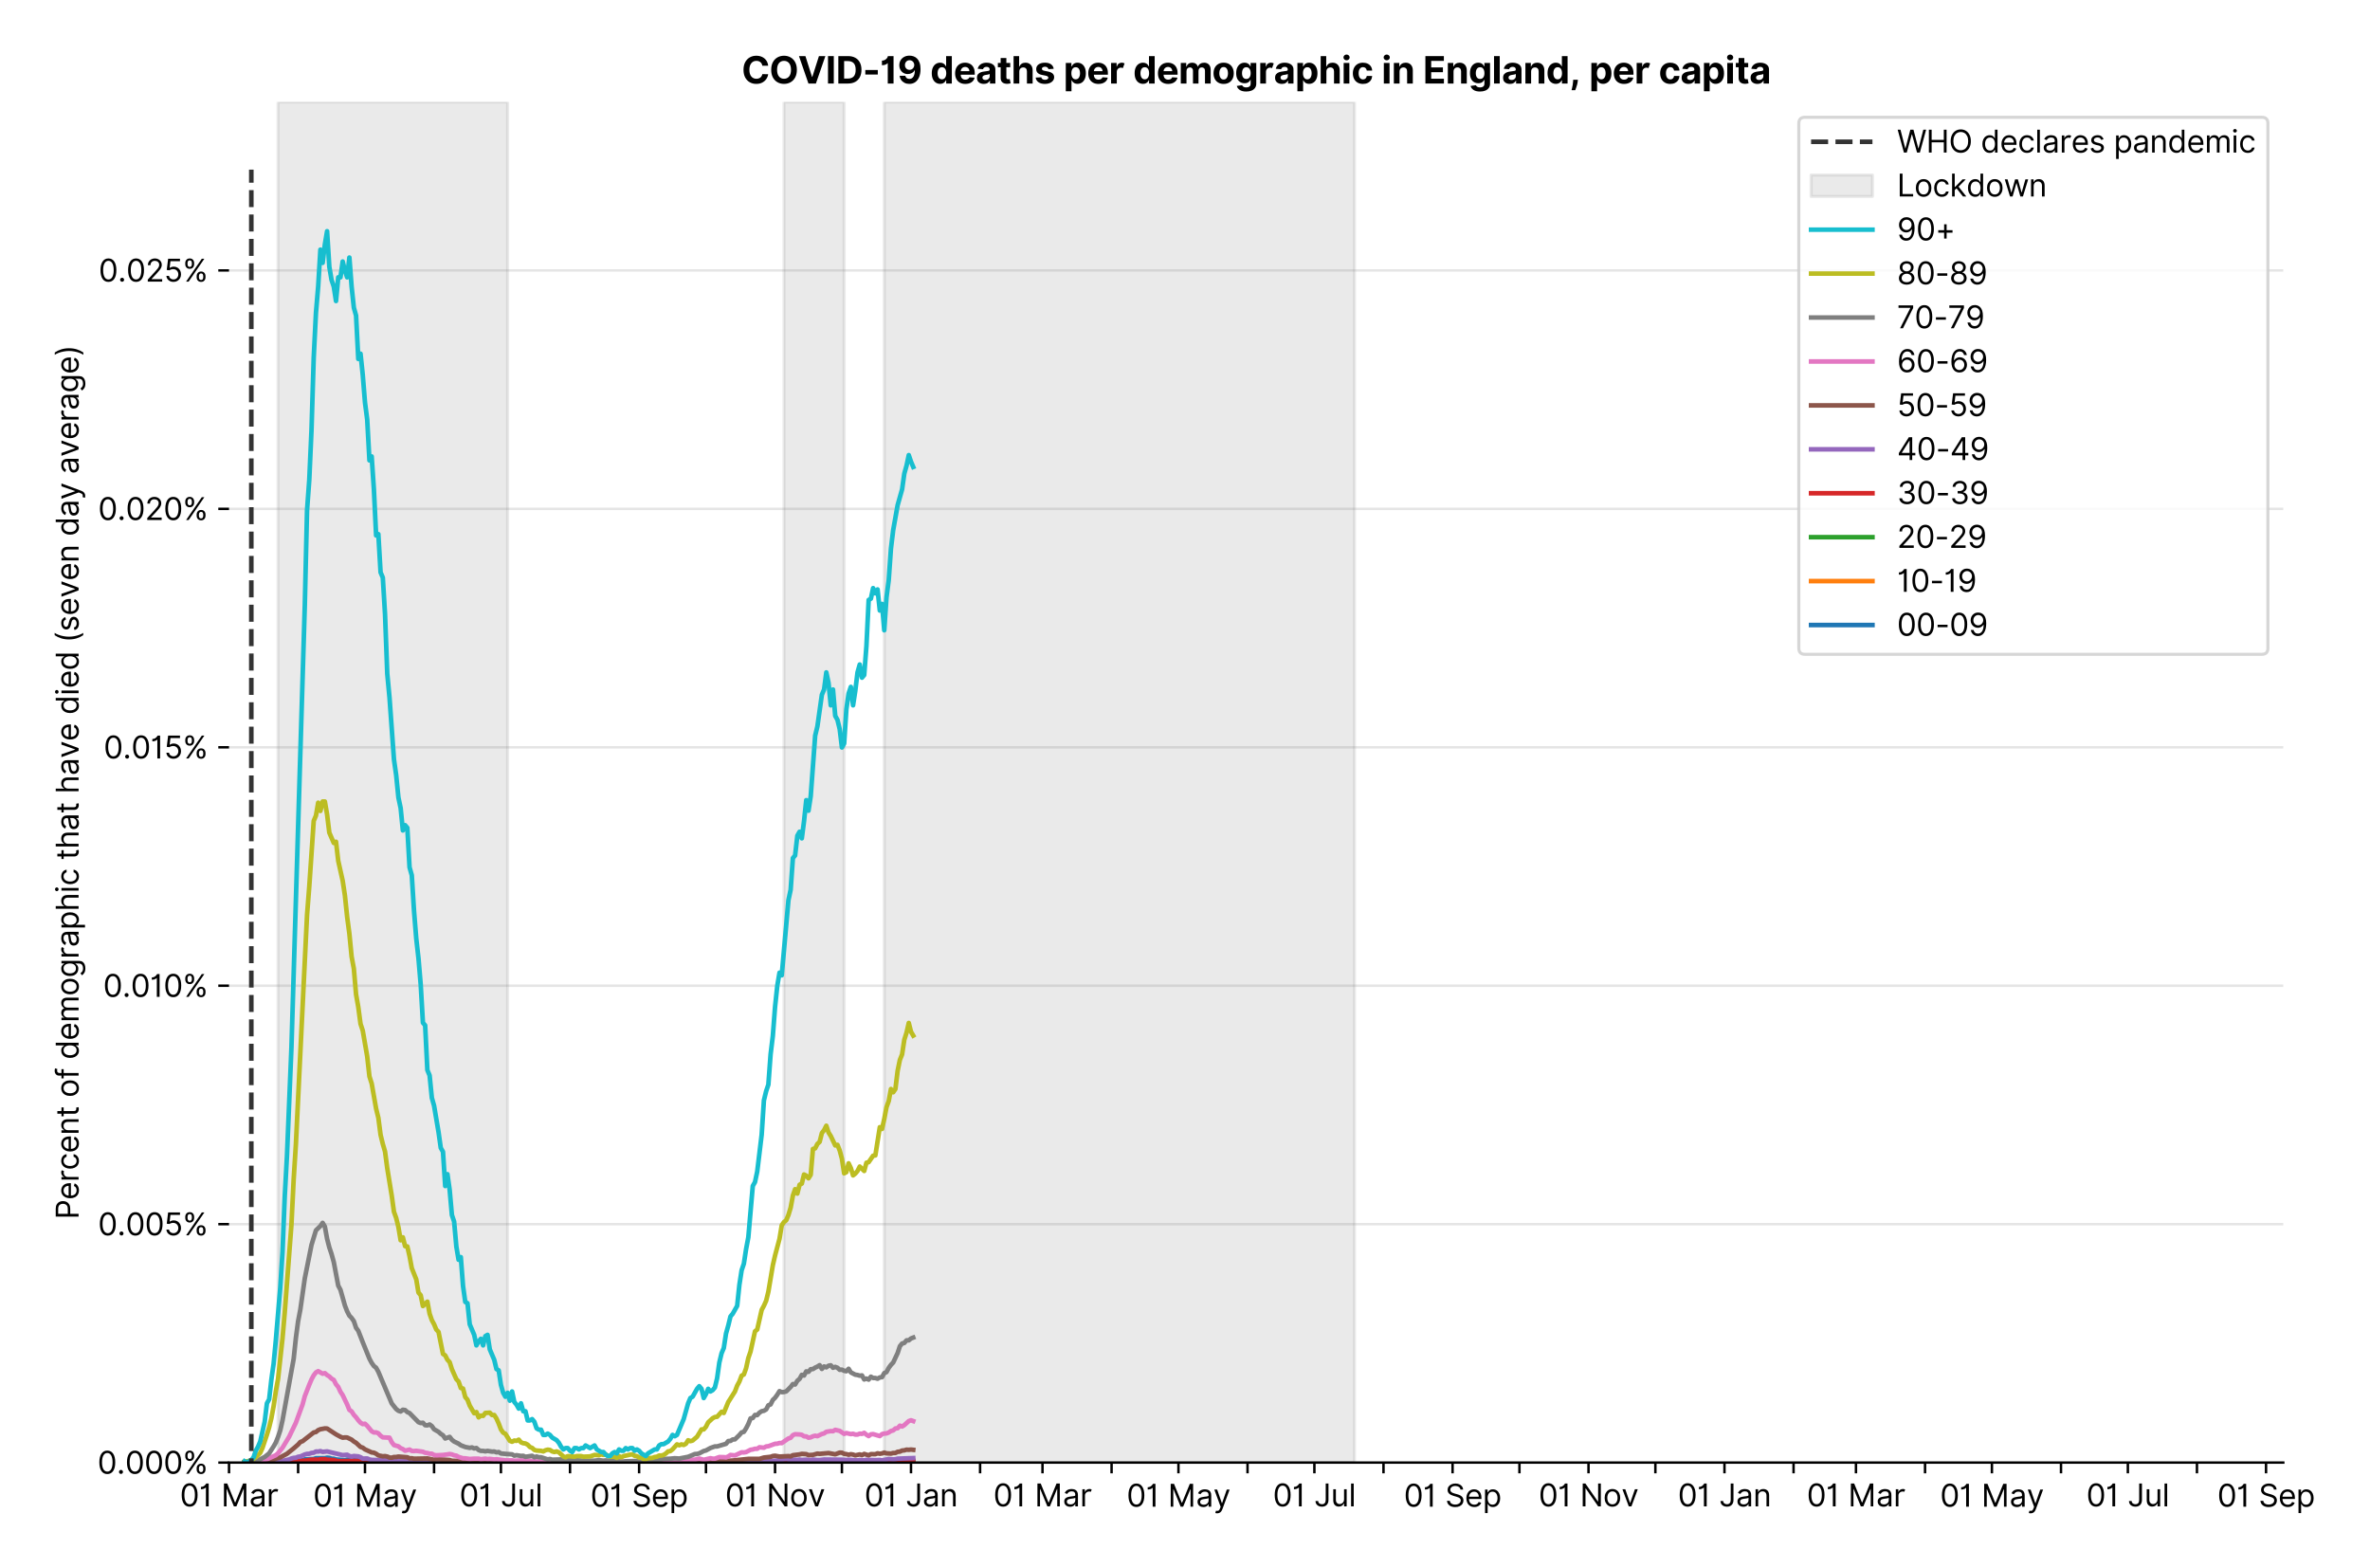 <?xml version="1.0" encoding="utf-8" standalone="no"?>
<!DOCTYPE svg PUBLIC "-//W3C//DTD SVG 1.1//EN"
  "http://www.w3.org/Graphics/SVG/1.1/DTD/svg11.dtd">
<svg xmlns:xlink="http://www.w3.org/1999/xlink" viewBox="0 0 772.53 511.234" xmlns="http://www.w3.org/2000/svg" version="1.1">
 <defs>
  <style type="text/css">*{stroke-linejoin: round; stroke-linecap: butt}</style>
 </defs>
 <g id="figure_1">
  <g id="patch_1">
   <path d="M 0 511.234 
L 772.53 511.234 
L 772.53 0 
L 0 0 
z
" style="fill: #ffffff"/>
  </g>
  <g id="axes_1">
   <g id="patch_2">
    <path d="M 74.655 476.745 
L 744.255 476.745 
L 744.255 33.225 
L 74.655 33.225 
z
" style="fill: #ffffff"/>
   </g>
   <g id="matplotlib.axis_1">
    <g id="xtick_1">
     <g id="line2d_1">
      <defs>
       <path id="maed5bd7cd3" d="M 0 0 
L 0 3.5 
" style="stroke: #000000; stroke-width: 0.8"/>
      </defs>
      <g>
       <use xlink:href="#maed5bd7cd3" x="74.655" y="476.745" style="stroke: #000000; stroke-width: 0.8"/>
      </g>
     </g>
     <g id="text_1">
      <!-- 01 Mar -->
      <g transform="translate(58.618 491.018)scale(0.1 -0.1)">
       <defs>
        <path id="Inter-Regular-30" d="M 2000 -64 
Q 1230 -64 806 561 
Q 382 1186 382 2327 
Q 382 3459 809 4088 
Q 1236 4718 2000 4718 
Q 2764 4718 3191 4088 
Q 3618 3459 3618 2327 
Q 3618 1186 3194 561 
Q 2771 -64 2000 -64 
z
M 2000 436 
Q 2509 436 2791 927 
Q 3073 1418 3073 2327 
Q 3073 3234 2789 3730 
Q 2505 4227 2000 4227 
Q 1496 4227 1211 3730 
Q 927 3234 927 2327 
Q 927 1418 1210 927 
Q 1493 436 2000 436 
z
" transform="scale(0.016)"/>
        <path id="Inter-Regular-31" d="M 1973 4655 
L 1973 0 
L 1409 0 
L 1409 3836 
L 1373 3836 
Q 1341 3773 1209 3692 
Q 1077 3611 868 3551 
Q 659 3491 391 3491 
L 391 3964 
Q 661 3964 859 4061 
Q 1057 4159 1190 4291 
Q 1323 4423 1392 4529 
Q 1461 4636 1473 4655 
L 1973 4655 
z
" transform="scale(0.016)"/>
        <path id="Inter-Regular-20" transform="scale(0.016)"/>
        <path id="Inter-Regular-4d" d="M 564 4655 
L 1236 4655 
L 2818 791 
L 2873 791 
L 4455 4655 
L 5127 4655 
L 5127 0 
L 4600 0 
L 4600 3536 
L 4555 3536 
L 3100 0 
L 2591 0 
L 1136 3536 
L 1091 3536 
L 1091 0 
L 564 0 
L 564 4655 
z
" transform="scale(0.016)"/>
        <path id="Inter-Regular-61" d="M 1518 -82 
Q 1186 -82 916 44 
Q 646 170 486 410 
Q 327 650 327 991 
Q 327 1291 445 1478 
Q 564 1666 761 1773 
Q 959 1880 1199 1933 
Q 1439 1986 1682 2018 
Q 2000 2059 2199 2080 
Q 2398 2102 2490 2154 
Q 2582 2207 2582 2336 
L 2582 2355 
Q 2582 2691 2399 2877 
Q 2216 3064 1846 3064 
Q 1461 3064 1243 2895 
Q 1025 2727 936 2536 
L 427 2718 
Q 564 3036 792 3214 
Q 1021 3393 1292 3464 
Q 1564 3536 1827 3536 
Q 1996 3536 2215 3496 
Q 2434 3457 2640 3334 
Q 2846 3211 2982 2963 
Q 3118 2716 3118 2300 
L 3118 0 
L 2582 0 
L 2582 473 
L 2555 473 
Q 2500 359 2373 229 
Q 2246 100 2034 9 
Q 1823 -82 1518 -82 
z
M 1600 400 
Q 1918 400 2137 525 
Q 2357 650 2469 847 
Q 2582 1045 2582 1264 
L 2582 1755 
Q 2548 1714 2433 1681 
Q 2318 1648 2169 1624 
Q 2021 1600 1881 1583 
Q 1741 1566 1655 1555 
Q 1446 1527 1265 1467 
Q 1084 1407 974 1287 
Q 864 1168 864 964 
Q 864 684 1072 542 
Q 1280 400 1600 400 
z
" transform="scale(0.016)"/>
        <path id="Inter-Regular-72" d="M 491 0 
L 491 3491 
L 1009 3491 
L 1009 2964 
L 1046 2964 
Q 1139 3223 1389 3384 
Q 1639 3545 1955 3545 
Q 2100 3545 2209 3511 
Q 2318 3477 2400 3418 
L 2218 2964 
Q 2161 2993 2085 3010 
Q 2009 3027 1909 3027 
Q 1527 3027 1277 2794 
Q 1027 2561 1027 2209 
L 1027 0 
L 491 0 
z
" transform="scale(0.016)"/>
       </defs>
       <use xlink:href="#Inter-Regular-30"/>
       <use xlink:href="#Inter-Regular-31" x="62.5"/>
       <use xlink:href="#Inter-Regular-20" x="106.676"/>
       <use xlink:href="#Inter-Regular-4d" x="134.801"/>
       <use xlink:href="#Inter-Regular-61" x="225.994"/>
       <use xlink:href="#Inter-Regular-72" x="282.386"/>
      </g>
     </g>
    </g>
    <g id="xtick_2">
     <g id="line2d_2">
      <g>
       <use xlink:href="#maed5bd7cd3" x="97.175" y="476.745" style="stroke: #000000; stroke-width: 0.8"/>
      </g>
     </g>
    </g>
    <g id="xtick_3">
     <g id="line2d_3">
      <g>
       <use xlink:href="#maed5bd7cd3" x="118.969" y="476.745" style="stroke: #000000; stroke-width: 0.8"/>
      </g>
     </g>
     <g id="text_2">
      <!-- 01 May -->
      <g transform="translate(102.066 491.117)scale(0.1 -0.1)">
       <defs>
        <path id="Inter-Regular-79" d="M 818 -1355 
Q 682 -1355 575 -1333 
Q 468 -1311 427 -1291 
L 564 -818 
Q 857 -893 1053 -814 
Q 1250 -736 1391 -345 
L 1509 -18 
L 218 3491 
L 800 3491 
L 1764 709 
L 1800 709 
L 2764 3491 
L 3346 3491 
L 1846 -564 
Q 1550 -1355 818 -1355 
z
" transform="scale(0.016)"/>
       </defs>
       <use xlink:href="#Inter-Regular-30"/>
       <use xlink:href="#Inter-Regular-31" x="62.5"/>
       <use xlink:href="#Inter-Regular-20" x="106.676"/>
       <use xlink:href="#Inter-Regular-4d" x="134.801"/>
       <use xlink:href="#Inter-Regular-61" x="225.994"/>
       <use xlink:href="#Inter-Regular-79" x="282.386"/>
      </g>
     </g>
    </g>
    <g id="xtick_4">
     <g id="line2d_4">
      <g>
       <use xlink:href="#maed5bd7cd3" x="141.489" y="476.745" style="stroke: #000000; stroke-width: 0.8"/>
      </g>
     </g>
    </g>
    <g id="xtick_5">
     <g id="line2d_5">
      <g>
       <use xlink:href="#maed5bd7cd3" x="163.283" y="476.745" style="stroke: #000000; stroke-width: 0.8"/>
      </g>
     </g>
     <g id="text_3">
      <!-- 01 Jul -->
      <g transform="translate(149.739 491.018)scale(0.1 -0.1)">
       <defs>
        <path id="Inter-Regular-4a" d="M 2346 4655 
L 2909 4655 
L 2909 1327 
Q 2909 657 2549 296 
Q 2189 -64 1582 -64 
Q 1200 -64 902 76 
Q 605 216 434 475 
Q 264 734 264 1091 
L 818 1091 
Q 818 795 1034 615 
Q 1250 436 1582 436 
Q 1948 436 2147 664 
Q 2346 893 2346 1327 
L 2346 4655 
z
" transform="scale(0.016)"/>
        <path id="Inter-Regular-75" d="M 2691 1427 
L 2691 3491 
L 3227 3491 
L 3227 0 
L 2691 0 
L 2691 591 
L 2655 591 
Q 2532 325 2273 140 
Q 2014 -45 1618 -45 
Q 1127 -45 809 280 
Q 491 605 491 1273 
L 491 3491 
L 1027 3491 
L 1027 1309 
Q 1027 927 1242 700 
Q 1457 473 1791 473 
Q 1991 473 2199 575 
Q 2407 677 2549 888 
Q 2691 1100 2691 1427 
z
" transform="scale(0.016)"/>
        <path id="Inter-Regular-6c" d="M 1027 4655 
L 1027 0 
L 491 0 
L 491 4655 
L 1027 4655 
z
" transform="scale(0.016)"/>
       </defs>
       <use xlink:href="#Inter-Regular-30"/>
       <use xlink:href="#Inter-Regular-31" x="62.5"/>
       <use xlink:href="#Inter-Regular-20" x="106.676"/>
       <use xlink:href="#Inter-Regular-4a" x="134.801"/>
       <use xlink:href="#Inter-Regular-75" x="189.063"/>
       <use xlink:href="#Inter-Regular-6c" x="247.159"/>
      </g>
     </g>
    </g>
    <g id="xtick_6">
     <g id="line2d_6">
      <g>
       <use xlink:href="#maed5bd7cd3" x="185.804" y="476.745" style="stroke: #000000; stroke-width: 0.8"/>
      </g>
     </g>
    </g>
    <g id="xtick_7">
     <g id="line2d_7">
      <g>
       <use xlink:href="#maed5bd7cd3" x="208.324" y="476.745" style="stroke: #000000; stroke-width: 0.8"/>
      </g>
     </g>
     <g id="text_4">
      <!-- 01 Sep -->
      <g transform="translate(192.436 491.117)scale(0.1 -0.1)">
       <defs>
        <path id="Inter-Regular-53" d="M 3109 3491 
Q 3068 3836 2777 4027 
Q 2486 4218 2064 4218 
Q 1600 4218 1318 3999 
Q 1036 3780 1036 3445 
Q 1036 3195 1189 3042 
Q 1343 2889 1553 2803 
Q 1764 2718 1936 2673 
L 2409 2545 
Q 2591 2498 2815 2414 
Q 3039 2330 3244 2185 
Q 3450 2041 3584 1816 
Q 3718 1591 3718 1264 
Q 3718 886 3521 581 
Q 3325 277 2949 97 
Q 2573 -82 2036 -82 
Q 1286 -82 845 272 
Q 405 627 364 1200 
L 946 1200 
Q 968 936 1124 764 
Q 1280 593 1519 510 
Q 1759 427 2036 427 
Q 2359 427 2616 533 
Q 2873 639 3023 828 
Q 3173 1018 3173 1273 
Q 3173 1505 3043 1650 
Q 2914 1795 2702 1886 
Q 2491 1977 2246 2045 
L 1673 2209 
Q 1127 2366 809 2657 
Q 491 2948 491 3418 
Q 491 3809 703 4101 
Q 916 4393 1276 4555 
Q 1636 4718 2082 4718 
Q 2532 4718 2882 4558 
Q 3232 4398 3437 4120 
Q 3643 3843 3655 3491 
L 3109 3491 
z
" transform="scale(0.016)"/>
        <path id="Inter-Regular-65" d="M 1955 -73 
Q 1450 -73 1085 151 
Q 721 375 524 778 
Q 327 1182 327 1718 
Q 327 2255 524 2665 
Q 721 3075 1074 3305 
Q 1427 3536 1900 3536 
Q 2173 3536 2439 3445 
Q 2705 3355 2923 3151 
Q 3141 2948 3270 2614 
Q 3400 2280 3400 1791 
L 3400 1564 
L 866 1564 
Q 884 1005 1183 707 
Q 1482 409 1955 409 
Q 2271 409 2498 545 
Q 2725 682 2827 955 
L 3346 809 
Q 3223 414 2854 170 
Q 2486 -73 1955 -73 
z
M 866 2027 
L 2855 2027 
Q 2855 2470 2595 2762 
Q 2336 3055 1900 3055 
Q 1593 3055 1368 2911 
Q 1143 2768 1013 2533 
Q 884 2298 866 2027 
z
" transform="scale(0.016)"/>
        <path id="Inter-Regular-70" d="M 491 -1309 
L 491 3491 
L 1009 3491 
L 1009 2936 
L 1073 2936 
Q 1132 3027 1237 3169 
Q 1343 3311 1542 3423 
Q 1741 3536 2082 3536 
Q 2523 3536 2859 3315 
Q 3196 3095 3384 2690 
Q 3573 2286 3573 1736 
Q 3573 1182 3384 776 
Q 3196 370 2861 148 
Q 2527 -73 2091 -73 
Q 1755 -73 1552 39 
Q 1350 152 1241 296 
Q 1132 441 1073 536 
L 1027 536 
L 1027 -1309 
L 491 -1309 
z
M 1018 1745 
Q 1018 1152 1276 780 
Q 1534 409 2018 409 
Q 2355 409 2581 587 
Q 2807 766 2921 1069 
Q 3036 1373 3036 1745 
Q 3036 2114 2923 2410 
Q 2811 2707 2585 2881 
Q 2359 3055 2018 3055 
Q 1527 3055 1272 2693 
Q 1018 2332 1018 1745 
z
" transform="scale(0.016)"/>
       </defs>
       <use xlink:href="#Inter-Regular-30"/>
       <use xlink:href="#Inter-Regular-31" x="62.5"/>
       <use xlink:href="#Inter-Regular-20" x="106.676"/>
       <use xlink:href="#Inter-Regular-53" x="134.801"/>
       <use xlink:href="#Inter-Regular-65" x="198.58"/>
       <use xlink:href="#Inter-Regular-70" x="256.818"/>
      </g>
     </g>
    </g>
    <g id="xtick_8">
     <g id="line2d_8">
      <g>
       <use xlink:href="#maed5bd7cd3" x="230.118" y="476.745" style="stroke: #000000; stroke-width: 0.8"/>
      </g>
     </g>
    </g>
    <g id="xtick_9">
     <g id="line2d_9">
      <g>
       <use xlink:href="#maed5bd7cd3" x="252.638" y="476.745" style="stroke: #000000; stroke-width: 0.8"/>
      </g>
     </g>
     <g id="text_5">
      <!-- 01 Nov -->
      <g transform="translate(236.367 491.018)scale(0.1 -0.1)">
       <defs>
        <path id="Inter-Regular-4e" d="M 4255 4655 
L 4255 0 
L 3709 0 
L 1173 3655 
L 1127 3655 
L 1127 0 
L 564 0 
L 564 4655 
L 1109 4655 
L 3655 991 
L 3700 991 
L 3700 4655 
L 4255 4655 
z
" transform="scale(0.016)"/>
        <path id="Inter-Regular-6f" d="M 1909 -73 
Q 1436 -73 1080 152 
Q 725 377 526 781 
Q 327 1186 327 1727 
Q 327 2273 526 2679 
Q 725 3086 1080 3311 
Q 1436 3536 1909 3536 
Q 2382 3536 2737 3311 
Q 3093 3086 3292 2679 
Q 3491 2273 3491 1727 
Q 3491 1186 3292 781 
Q 3093 377 2737 152 
Q 2382 -73 1909 -73 
z
M 1909 409 
Q 2268 409 2500 593 
Q 2732 777 2843 1077 
Q 2955 1377 2955 1727 
Q 2955 2077 2843 2379 
Q 2732 2682 2500 2868 
Q 2268 3055 1909 3055 
Q 1550 3055 1318 2868 
Q 1086 2682 975 2379 
Q 864 2077 864 1727 
Q 864 1377 975 1077 
Q 1086 777 1318 593 
Q 1550 409 1909 409 
z
" transform="scale(0.016)"/>
        <path id="Inter-Regular-76" d="M 3346 3491 
L 2055 0 
L 1509 0 
L 218 3491 
L 800 3491 
L 1764 709 
L 1800 709 
L 2764 3491 
L 3346 3491 
z
" transform="scale(0.016)"/>
       </defs>
       <use xlink:href="#Inter-Regular-30"/>
       <use xlink:href="#Inter-Regular-31" x="62.5"/>
       <use xlink:href="#Inter-Regular-20" x="106.676"/>
       <use xlink:href="#Inter-Regular-4e" x="134.801"/>
       <use xlink:href="#Inter-Regular-6f" x="210.085"/>
       <use xlink:href="#Inter-Regular-76" x="269.744"/>
      </g>
     </g>
    </g>
    <g id="xtick_10">
     <g id="line2d_10">
      <g>
       <use xlink:href="#maed5bd7cd3" x="274.432" y="476.745" style="stroke: #000000; stroke-width: 0.8"/>
      </g>
     </g>
    </g>
    <g id="xtick_11">
     <g id="line2d_11">
      <g>
       <use xlink:href="#maed5bd7cd3" x="296.953" y="476.745" style="stroke: #000000; stroke-width: 0.8"/>
      </g>
     </g>
     <g id="text_6">
      <!-- 01 Jan -->
      <g transform="translate(281.753 491.018)scale(0.1 -0.1)">
       <defs>
        <path id="Inter-Regular-6e" d="M 1027 2100 
L 1027 0 
L 491 0 
L 491 3491 
L 1009 3491 
L 1009 2945 
L 1055 2945 
Q 1177 3211 1427 3373 
Q 1677 3536 2073 3536 
Q 2602 3536 2928 3211 
Q 3255 2886 3255 2218 
L 3255 0 
L 2718 0 
L 2718 2182 
Q 2718 2593 2504 2824 
Q 2291 3055 1918 3055 
Q 1534 3055 1280 2806 
Q 1027 2557 1027 2100 
z
" transform="scale(0.016)"/>
       </defs>
       <use xlink:href="#Inter-Regular-30"/>
       <use xlink:href="#Inter-Regular-31" x="62.5"/>
       <use xlink:href="#Inter-Regular-20" x="106.676"/>
       <use xlink:href="#Inter-Regular-4a" x="134.801"/>
       <use xlink:href="#Inter-Regular-61" x="189.063"/>
       <use xlink:href="#Inter-Regular-6e" x="245.455"/>
      </g>
     </g>
    </g>
    <g id="xtick_12">
     <g id="line2d_12">
      <g>
       <use xlink:href="#maed5bd7cd3" x="319.473" y="476.745" style="stroke: #000000; stroke-width: 0.8"/>
      </g>
     </g>
    </g>
    <g id="xtick_13">
     <g id="line2d_13">
      <g>
       <use xlink:href="#maed5bd7cd3" x="339.814" y="476.745" style="stroke: #000000; stroke-width: 0.8"/>
      </g>
     </g>
     <g id="text_7">
      <!-- 01 Mar -->
      <g transform="translate(323.777 491.018)scale(0.1 -0.1)">
       <use xlink:href="#Inter-Regular-30"/>
       <use xlink:href="#Inter-Regular-31" x="62.5"/>
       <use xlink:href="#Inter-Regular-20" x="106.676"/>
       <use xlink:href="#Inter-Regular-4d" x="134.801"/>
       <use xlink:href="#Inter-Regular-61" x="225.994"/>
       <use xlink:href="#Inter-Regular-72" x="282.386"/>
      </g>
     </g>
    </g>
    <g id="xtick_14">
     <g id="line2d_14">
      <g>
       <use xlink:href="#maed5bd7cd3" x="362.334" y="476.745" style="stroke: #000000; stroke-width: 0.8"/>
      </g>
     </g>
    </g>
    <g id="xtick_15">
     <g id="line2d_15">
      <g>
       <use xlink:href="#maed5bd7cd3" x="384.128" y="476.745" style="stroke: #000000; stroke-width: 0.8"/>
      </g>
     </g>
     <g id="text_8">
      <!-- 01 May -->
      <g transform="translate(367.225 491.117)scale(0.1 -0.1)">
       <use xlink:href="#Inter-Regular-30"/>
       <use xlink:href="#Inter-Regular-31" x="62.5"/>
       <use xlink:href="#Inter-Regular-20" x="106.676"/>
       <use xlink:href="#Inter-Regular-4d" x="134.801"/>
       <use xlink:href="#Inter-Regular-61" x="225.994"/>
       <use xlink:href="#Inter-Regular-79" x="282.386"/>
      </g>
     </g>
    </g>
    <g id="xtick_16">
     <g id="line2d_16">
      <g>
       <use xlink:href="#maed5bd7cd3" x="406.648" y="476.745" style="stroke: #000000; stroke-width: 0.8"/>
      </g>
     </g>
    </g>
    <g id="xtick_17">
     <g id="line2d_17">
      <g>
       <use xlink:href="#maed5bd7cd3" x="428.442" y="476.745" style="stroke: #000000; stroke-width: 0.8"/>
      </g>
     </g>
     <g id="text_9">
      <!-- 01 Jul -->
      <g transform="translate(414.899 491.018)scale(0.1 -0.1)">
       <use xlink:href="#Inter-Regular-30"/>
       <use xlink:href="#Inter-Regular-31" x="62.5"/>
       <use xlink:href="#Inter-Regular-20" x="106.676"/>
       <use xlink:href="#Inter-Regular-4a" x="134.801"/>
       <use xlink:href="#Inter-Regular-75" x="189.063"/>
       <use xlink:href="#Inter-Regular-6c" x="247.159"/>
      </g>
     </g>
    </g>
    <g id="xtick_18">
     <g id="line2d_18">
      <g>
       <use xlink:href="#maed5bd7cd3" x="450.963" y="476.745" style="stroke: #000000; stroke-width: 0.8"/>
      </g>
     </g>
    </g>
    <g id="xtick_19">
     <g id="line2d_19">
      <g>
       <use xlink:href="#maed5bd7cd3" x="473.483" y="476.745" style="stroke: #000000; stroke-width: 0.8"/>
      </g>
     </g>
     <g id="text_10">
      <!-- 01 Sep -->
      <g transform="translate(457.596 491.117)scale(0.1 -0.1)">
       <use xlink:href="#Inter-Regular-30"/>
       <use xlink:href="#Inter-Regular-31" x="62.5"/>
       <use xlink:href="#Inter-Regular-20" x="106.676"/>
       <use xlink:href="#Inter-Regular-53" x="134.801"/>
       <use xlink:href="#Inter-Regular-65" x="198.58"/>
       <use xlink:href="#Inter-Regular-70" x="256.818"/>
      </g>
     </g>
    </g>
    <g id="xtick_20">
     <g id="line2d_20">
      <g>
       <use xlink:href="#maed5bd7cd3" x="495.277" y="476.745" style="stroke: #000000; stroke-width: 0.8"/>
      </g>
     </g>
    </g>
    <g id="xtick_21">
     <g id="line2d_21">
      <g>
       <use xlink:href="#maed5bd7cd3" x="517.797" y="476.745" style="stroke: #000000; stroke-width: 0.8"/>
      </g>
     </g>
     <g id="text_11">
      <!-- 01 Nov -->
      <g transform="translate(501.526 491.018)scale(0.1 -0.1)">
       <use xlink:href="#Inter-Regular-30"/>
       <use xlink:href="#Inter-Regular-31" x="62.5"/>
       <use xlink:href="#Inter-Regular-20" x="106.676"/>
       <use xlink:href="#Inter-Regular-4e" x="134.801"/>
       <use xlink:href="#Inter-Regular-6f" x="210.085"/>
       <use xlink:href="#Inter-Regular-76" x="269.744"/>
      </g>
     </g>
    </g>
    <g id="xtick_22">
     <g id="line2d_22">
      <g>
       <use xlink:href="#maed5bd7cd3" x="539.591" y="476.745" style="stroke: #000000; stroke-width: 0.8"/>
      </g>
     </g>
    </g>
    <g id="xtick_23">
     <g id="line2d_23">
      <g>
       <use xlink:href="#maed5bd7cd3" x="562.112" y="476.745" style="stroke: #000000; stroke-width: 0.8"/>
      </g>
     </g>
     <g id="text_12">
      <!-- 01 Jan -->
      <g transform="translate(546.912 491.018)scale(0.1 -0.1)">
       <use xlink:href="#Inter-Regular-30"/>
       <use xlink:href="#Inter-Regular-31" x="62.5"/>
       <use xlink:href="#Inter-Regular-20" x="106.676"/>
       <use xlink:href="#Inter-Regular-4a" x="134.801"/>
       <use xlink:href="#Inter-Regular-61" x="189.063"/>
       <use xlink:href="#Inter-Regular-6e" x="245.455"/>
      </g>
     </g>
    </g>
    <g id="xtick_24">
     <g id="line2d_24">
      <g>
       <use xlink:href="#maed5bd7cd3" x="584.632" y="476.745" style="stroke: #000000; stroke-width: 0.8"/>
      </g>
     </g>
    </g>
    <g id="xtick_25">
     <g id="line2d_25">
      <g>
       <use xlink:href="#maed5bd7cd3" x="604.973" y="476.745" style="stroke: #000000; stroke-width: 0.8"/>
      </g>
     </g>
     <g id="text_13">
      <!-- 01 Mar -->
      <g transform="translate(588.936 491.018)scale(0.1 -0.1)">
       <use xlink:href="#Inter-Regular-30"/>
       <use xlink:href="#Inter-Regular-31" x="62.5"/>
       <use xlink:href="#Inter-Regular-20" x="106.676"/>
       <use xlink:href="#Inter-Regular-4d" x="134.801"/>
       <use xlink:href="#Inter-Regular-61" x="225.994"/>
       <use xlink:href="#Inter-Regular-72" x="282.386"/>
      </g>
     </g>
    </g>
    <g id="xtick_26">
     <g id="line2d_26">
      <g>
       <use xlink:href="#maed5bd7cd3" x="627.493" y="476.745" style="stroke: #000000; stroke-width: 0.8"/>
      </g>
     </g>
    </g>
    <g id="xtick_27">
     <g id="line2d_27">
      <g>
       <use xlink:href="#maed5bd7cd3" x="649.287" y="476.745" style="stroke: #000000; stroke-width: 0.8"/>
      </g>
     </g>
     <g id="text_14">
      <!-- 01 May -->
      <g transform="translate(632.384 491.117)scale(0.1 -0.1)">
       <use xlink:href="#Inter-Regular-30"/>
       <use xlink:href="#Inter-Regular-31" x="62.5"/>
       <use xlink:href="#Inter-Regular-20" x="106.676"/>
       <use xlink:href="#Inter-Regular-4d" x="134.801"/>
       <use xlink:href="#Inter-Regular-61" x="225.994"/>
       <use xlink:href="#Inter-Regular-79" x="282.386"/>
      </g>
     </g>
    </g>
    <g id="xtick_28">
     <g id="line2d_28">
      <g>
       <use xlink:href="#maed5bd7cd3" x="671.808" y="476.745" style="stroke: #000000; stroke-width: 0.8"/>
      </g>
     </g>
    </g>
    <g id="xtick_29">
     <g id="line2d_29">
      <g>
       <use xlink:href="#maed5bd7cd3" x="693.602" y="476.745" style="stroke: #000000; stroke-width: 0.8"/>
      </g>
     </g>
     <g id="text_15">
      <!-- 01 Jul -->
      <g transform="translate(680.058 491.018)scale(0.1 -0.1)">
       <use xlink:href="#Inter-Regular-30"/>
       <use xlink:href="#Inter-Regular-31" x="62.5"/>
       <use xlink:href="#Inter-Regular-20" x="106.676"/>
       <use xlink:href="#Inter-Regular-4a" x="134.801"/>
       <use xlink:href="#Inter-Regular-75" x="189.063"/>
       <use xlink:href="#Inter-Regular-6c" x="247.159"/>
      </g>
     </g>
    </g>
    <g id="xtick_30">
     <g id="line2d_30">
      <g>
       <use xlink:href="#maed5bd7cd3" x="716.122" y="476.745" style="stroke: #000000; stroke-width: 0.8"/>
      </g>
     </g>
    </g>
    <g id="xtick_31">
     <g id="line2d_31">
      <g>
       <use xlink:href="#maed5bd7cd3" x="738.642" y="476.745" style="stroke: #000000; stroke-width: 0.8"/>
      </g>
     </g>
     <g id="text_16">
      <!-- 01 Sep -->
      <g transform="translate(722.755 491.117)scale(0.1 -0.1)">
       <use xlink:href="#Inter-Regular-30"/>
       <use xlink:href="#Inter-Regular-31" x="62.5"/>
       <use xlink:href="#Inter-Regular-20" x="106.676"/>
       <use xlink:href="#Inter-Regular-53" x="134.801"/>
       <use xlink:href="#Inter-Regular-65" x="198.58"/>
       <use xlink:href="#Inter-Regular-70" x="256.818"/>
      </g>
     </g>
    </g>
   </g>
   <g id="matplotlib.axis_2">
    <g id="ytick_1">
     <g id="line2d_32">
      <path d="M 74.655 476.745 
L 744.255 476.745 
" clip-path="url(#pb78b6dd758)" style="fill: none; stroke: #e5e5e5; stroke-width: 0.8; stroke-linecap: square"/>
     </g>
     <g id="line2d_33">
      <defs>
       <path id="ma9a8d28b93" d="M 0 0 
L -3.5 0 
" style="stroke: #000000; stroke-width: 0.8"/>
      </defs>
      <g>
       <use xlink:href="#ma9a8d28b93" x="74.655" y="476.745" style="stroke: #000000; stroke-width: 0.8"/>
      </g>
     </g>
     <g id="text_17">
      <!-- 0.000% -->
      <g transform="translate(31.773 480.382)scale(0.1 -0.1)">
       <defs>
        <path id="Inter-Regular-2e" d="M 882 -36 
Q 714 -36 593 84 
Q 473 205 473 373 
Q 473 541 593 661 
Q 714 782 882 782 
Q 1050 782 1170 661 
Q 1291 541 1291 373 
Q 1291 205 1170 84 
Q 1050 -36 882 -36 
z
" transform="scale(0.016)"/>
        <path id="Inter-Regular-25" d="M 2855 873 
L 2855 1118 
Q 2855 1373 2960 1585 
Q 3066 1798 3269 1926 
Q 3473 2055 3764 2055 
Q 4059 2055 4259 1926 
Q 4459 1798 4561 1585 
Q 4664 1373 4664 1118 
L 4664 873 
Q 4664 618 4560 405 
Q 4457 193 4256 64 
Q 4055 -64 3764 -64 
Q 3468 -64 3266 64 
Q 3064 193 2959 405 
Q 2855 618 2855 873 
z
M 536 3536 
L 536 3782 
Q 536 4036 642 4248 
Q 748 4461 951 4589 
Q 1155 4718 1446 4718 
Q 1741 4718 1941 4589 
Q 2141 4461 2243 4248 
Q 2346 4036 2346 3782 
L 2346 3536 
Q 2346 3282 2242 3069 
Q 2139 2857 1937 2728 
Q 1736 2600 1446 2600 
Q 1150 2600 948 2728 
Q 746 2857 641 3069 
Q 536 3282 536 3536 
z
M 709 0 
L 3909 4655 
L 4427 4655 
L 1227 0 
L 709 0 
z
M 3318 1118 
L 3318 873 
Q 3318 661 3418 494 
Q 3518 327 3764 327 
Q 4002 327 4101 494 
Q 4200 661 4200 873 
L 4200 1118 
Q 4200 1330 4104 1497 
Q 4009 1664 3764 1664 
Q 3525 1664 3421 1497 
Q 3318 1330 3318 1118 
z
M 1000 3782 
L 1000 3536 
Q 1000 3325 1100 3158 
Q 1200 2991 1446 2991 
Q 1684 2991 1783 3158 
Q 1882 3325 1882 3536 
L 1882 3782 
Q 1882 3993 1786 4160 
Q 1691 4327 1446 4327 
Q 1207 4327 1103 4160 
Q 1000 3993 1000 3782 
z
" transform="scale(0.016)"/>
       </defs>
       <use xlink:href="#Inter-Regular-30"/>
       <use xlink:href="#Inter-Regular-2e" x="62.5"/>
       <use xlink:href="#Inter-Regular-30" x="90.057"/>
       <use xlink:href="#Inter-Regular-30" x="152.557"/>
       <use xlink:href="#Inter-Regular-30" x="215.057"/>
       <use xlink:href="#Inter-Regular-25" x="277.557"/>
      </g>
     </g>
    </g>
    <g id="ytick_2">
     <g id="line2d_34">
      <path d="M 74.655 399.026 
L 744.255 399.026 
" clip-path="url(#pb78b6dd758)" style="fill: none; stroke: #e5e5e5; stroke-width: 0.8; stroke-linecap: square"/>
     </g>
     <g id="line2d_35">
      <g>
       <use xlink:href="#ma9a8d28b93" x="74.655" y="399.026" style="stroke: #000000; stroke-width: 0.8"/>
      </g>
     </g>
     <g id="text_18">
      <!-- 0.005% -->
      <g transform="translate(31.944 402.663)scale(0.1 -0.1)">
       <defs>
        <path id="Inter-Regular-35" d="M 1936 -64 
Q 1536 -64 1216 95 
Q 896 255 702 532 
Q 509 809 491 1164 
L 1036 1164 
Q 1068 848 1324 642 
Q 1580 436 1936 436 
Q 2223 436 2447 570 
Q 2671 705 2799 940 
Q 2927 1175 2927 1473 
Q 2927 1777 2794 2017 
Q 2661 2257 2429 2395 
Q 2198 2534 1900 2536 
Q 1686 2539 1461 2472 
Q 1236 2405 1091 2300 
L 564 2364 
L 846 4655 
L 3264 4655 
L 3264 4155 
L 1318 4155 
L 1155 2782 
L 1182 2782 
Q 1325 2895 1541 2970 
Q 1757 3045 1991 3045 
Q 2418 3045 2753 2842 
Q 3089 2639 3281 2286 
Q 3473 1934 3473 1482 
Q 3473 1036 3274 687 
Q 3075 339 2727 137 
Q 2380 -64 1936 -64 
z
" transform="scale(0.016)"/>
       </defs>
       <use xlink:href="#Inter-Regular-30"/>
       <use xlink:href="#Inter-Regular-2e" x="62.5"/>
       <use xlink:href="#Inter-Regular-30" x="90.057"/>
       <use xlink:href="#Inter-Regular-30" x="152.557"/>
       <use xlink:href="#Inter-Regular-35" x="215.057"/>
       <use xlink:href="#Inter-Regular-25" x="275.852"/>
      </g>
     </g>
    </g>
    <g id="ytick_3">
     <g id="line2d_36">
      <path d="M 74.655 321.307 
L 744.255 321.307 
" clip-path="url(#pb78b6dd758)" style="fill: none; stroke: #e5e5e5; stroke-width: 0.8; stroke-linecap: square"/>
     </g>
     <g id="line2d_37">
      <g>
       <use xlink:href="#ma9a8d28b93" x="74.655" y="321.307" style="stroke: #000000; stroke-width: 0.8"/>
      </g>
     </g>
     <g id="text_19">
      <!-- 0.010% -->
      <g transform="translate(33.606 324.944)scale(0.1 -0.1)">
       <use xlink:href="#Inter-Regular-30"/>
       <use xlink:href="#Inter-Regular-2e" x="62.5"/>
       <use xlink:href="#Inter-Regular-30" x="90.057"/>
       <use xlink:href="#Inter-Regular-31" x="152.557"/>
       <use xlink:href="#Inter-Regular-30" x="196.733"/>
       <use xlink:href="#Inter-Regular-25" x="259.233"/>
      </g>
     </g>
    </g>
    <g id="ytick_4">
     <g id="line2d_38">
      <path d="M 74.655 243.588 
L 744.255 243.588 
" clip-path="url(#pb78b6dd758)" style="fill: none; stroke: #e5e5e5; stroke-width: 0.8; stroke-linecap: square"/>
     </g>
     <g id="line2d_39">
      <g>
       <use xlink:href="#ma9a8d28b93" x="74.655" y="243.588" style="stroke: #000000; stroke-width: 0.8"/>
      </g>
     </g>
     <g id="text_20">
      <!-- 0.015% -->
      <g transform="translate(33.777 247.225)scale(0.1 -0.1)">
       <use xlink:href="#Inter-Regular-30"/>
       <use xlink:href="#Inter-Regular-2e" x="62.5"/>
       <use xlink:href="#Inter-Regular-30" x="90.057"/>
       <use xlink:href="#Inter-Regular-31" x="152.557"/>
       <use xlink:href="#Inter-Regular-35" x="196.733"/>
       <use xlink:href="#Inter-Regular-25" x="257.528"/>
      </g>
     </g>
    </g>
    <g id="ytick_5">
     <g id="line2d_40">
      <path d="M 74.655 165.869 
L 744.255 165.869 
" clip-path="url(#pb78b6dd758)" style="fill: none; stroke: #e5e5e5; stroke-width: 0.8; stroke-linecap: square"/>
     </g>
     <g id="line2d_41">
      <g>
       <use xlink:href="#ma9a8d28b93" x="74.655" y="165.869" style="stroke: #000000; stroke-width: 0.8"/>
      </g>
     </g>
     <g id="text_21">
      <!-- 0.020% -->
      <g transform="translate(31.972 169.506)scale(0.1 -0.1)">
       <defs>
        <path id="Inter-Regular-32" d="M 482 0 
L 482 409 
L 2018 2091 
Q 2289 2386 2464 2605 
Q 2639 2825 2724 3019 
Q 2809 3214 2809 3427 
Q 2809 3795 2553 4011 
Q 2298 4227 1918 4227 
Q 1514 4227 1275 3985 
Q 1036 3743 1036 3345 
L 500 3345 
Q 500 3755 688 4064 
Q 877 4373 1203 4545 
Q 1530 4718 1936 4718 
Q 2346 4718 2661 4545 
Q 2977 4373 3156 4079 
Q 3336 3786 3336 3427 
Q 3336 3170 3244 2926 
Q 3152 2682 2926 2383 
Q 2700 2084 2300 1655 
L 1255 536 
L 1255 500 
L 3418 500 
L 3418 0 
L 482 0 
z
" transform="scale(0.016)"/>
       </defs>
       <use xlink:href="#Inter-Regular-30"/>
       <use xlink:href="#Inter-Regular-2e" x="62.5"/>
       <use xlink:href="#Inter-Regular-30" x="90.057"/>
       <use xlink:href="#Inter-Regular-32" x="152.557"/>
       <use xlink:href="#Inter-Regular-30" x="213.068"/>
       <use xlink:href="#Inter-Regular-25" x="275.568"/>
      </g>
     </g>
    </g>
    <g id="ytick_6">
     <g id="line2d_42">
      <path d="M 74.655 88.15 
L 744.255 88.15 
" clip-path="url(#pb78b6dd758)" style="fill: none; stroke: #e5e5e5; stroke-width: 0.8; stroke-linecap: square"/>
     </g>
     <g id="line2d_43">
      <g>
       <use xlink:href="#ma9a8d28b93" x="74.655" y="88.15" style="stroke: #000000; stroke-width: 0.8"/>
      </g>
     </g>
     <g id="text_22">
      <!-- 0.025% -->
      <g transform="translate(32.142 91.787)scale(0.1 -0.1)">
       <use xlink:href="#Inter-Regular-30"/>
       <use xlink:href="#Inter-Regular-2e" x="62.5"/>
       <use xlink:href="#Inter-Regular-30" x="90.057"/>
       <use xlink:href="#Inter-Regular-32" x="152.557"/>
       <use xlink:href="#Inter-Regular-35" x="213.068"/>
       <use xlink:href="#Inter-Regular-25" x="273.864"/>
      </g>
     </g>
    </g>
    <g id="text_23">
     <!-- Percent of demographic that have died (seven day average) -->
     <g transform="translate(25.614 397.458)rotate(-90)scale(0.1 -0.1)">
      <defs>
       <path id="Inter-Regular-50" d="M 564 0 
L 564 4655 
L 2136 4655 
Q 2684 4655 3033 4458 
Q 3382 4261 3550 3927 
Q 3718 3593 3718 3182 
Q 3718 2770 3551 2434 
Q 3384 2098 3036 1899 
Q 2689 1700 2146 1700 
L 1127 1700 
L 1127 0 
L 564 0 
z
M 1127 2200 
L 2127 2200 
Q 2689 2200 2926 2482 
Q 3164 2764 3164 3182 
Q 3164 3602 2925 3878 
Q 2686 4155 2118 4155 
L 1127 4155 
L 1127 2200 
z
" transform="scale(0.016)"/>
       <path id="Inter-Regular-63" d="M 1909 -73 
Q 1418 -73 1063 159 
Q 709 391 518 798 
Q 327 1205 327 1727 
Q 327 2259 524 2667 
Q 721 3075 1074 3305 
Q 1427 3536 1900 3536 
Q 2268 3536 2563 3400 
Q 2859 3264 3047 3018 
Q 3236 2773 3282 2445 
L 2746 2445 
Q 2684 2684 2474 2869 
Q 2264 3055 1909 3055 
Q 1439 3055 1151 2697 
Q 864 2339 864 1745 
Q 864 1139 1148 774 
Q 1432 409 1909 409 
Q 2223 409 2447 570 
Q 2671 732 2746 1018 
L 3282 1018 
Q 3236 709 3058 462 
Q 2880 216 2588 71 
Q 2296 -73 1909 -73 
z
" transform="scale(0.016)"/>
       <path id="Inter-Regular-74" d="M 2009 3491 
L 2009 3036 
L 1264 3036 
L 1264 1000 
Q 1264 773 1331 660 
Q 1398 548 1503 510 
Q 1609 473 1727 473 
Q 1816 473 1873 483 
Q 1930 493 1964 500 
L 2073 18 
Q 2018 -2 1920 -23 
Q 1823 -45 1673 -45 
Q 1446 -45 1228 52 
Q 1011 150 869 350 
Q 727 550 727 855 
L 727 3036 
L 200 3036 
L 200 3491 
L 727 3491 
L 727 4327 
L 1264 4327 
L 1264 3491 
L 2009 3491 
z
" transform="scale(0.016)"/>
       <path id="Inter-Regular-66" d="M 2046 3491 
L 2046 3036 
L 1264 3036 
L 1264 0 
L 727 0 
L 727 3036 
L 164 3036 
L 164 3491 
L 727 3491 
L 727 3973 
Q 727 4273 868 4473 
Q 1009 4673 1234 4773 
Q 1459 4873 1709 4873 
Q 1907 4873 2032 4841 
Q 2157 4809 2218 4782 
L 2064 4318 
Q 2023 4332 1951 4352 
Q 1880 4373 1764 4373 
Q 1498 4373 1381 4239 
Q 1264 4105 1264 3845 
L 1264 3491 
L 2046 3491 
z
" transform="scale(0.016)"/>
       <path id="Inter-Regular-64" d="M 1809 -73 
Q 1373 -73 1039 148 
Q 705 370 516 776 
Q 327 1182 327 1736 
Q 327 2286 516 2690 
Q 705 3095 1041 3315 
Q 1377 3536 1818 3536 
Q 2159 3536 2358 3423 
Q 2557 3311 2662 3169 
Q 2768 3027 2827 2936 
L 2873 2936 
L 2873 4655 
L 3409 4655 
L 3409 0 
L 2891 0 
L 2891 536 
L 2827 536 
Q 2768 441 2659 296 
Q 2550 152 2348 39 
Q 2146 -73 1809 -73 
z
M 1882 409 
Q 2366 409 2624 780 
Q 2882 1152 2882 1745 
Q 2882 2332 2627 2693 
Q 2373 3055 1882 3055 
Q 1541 3055 1315 2881 
Q 1089 2707 976 2410 
Q 864 2114 864 1745 
Q 864 1373 978 1069 
Q 1093 766 1319 587 
Q 1546 409 1882 409 
z
" transform="scale(0.016)"/>
       <path id="Inter-Regular-6d" d="M 491 0 
L 491 3491 
L 1009 3491 
L 1009 2945 
L 1055 2945 
Q 1164 3225 1407 3380 
Q 1650 3536 1991 3536 
Q 2336 3536 2567 3380 
Q 2798 3225 2927 2945 
L 2964 2945 
Q 3098 3216 3366 3376 
Q 3634 3536 4009 3536 
Q 4477 3536 4775 3244 
Q 5073 2952 5073 2336 
L 5073 0 
L 4536 0 
L 4536 2336 
Q 4536 2723 4325 2889 
Q 4114 3055 3827 3055 
Q 3459 3055 3257 2833 
Q 3055 2611 3055 2273 
L 3055 0 
L 2509 0 
L 2509 2391 
Q 2509 2689 2316 2872 
Q 2123 3055 1818 3055 
Q 1609 3055 1428 2943 
Q 1248 2832 1137 2635 
Q 1027 2439 1027 2182 
L 1027 0 
L 491 0 
z
" transform="scale(0.016)"/>
       <path id="Inter-Regular-67" d="M 1900 -1382 
Q 1316 -1382 976 -1169 
Q 636 -957 473 -682 
L 900 -382 
Q 973 -477 1084 -601 
Q 1196 -725 1390 -817 
Q 1584 -909 1900 -909 
Q 2323 -909 2598 -704 
Q 2873 -500 2873 -64 
L 2873 645 
L 2827 645 
Q 2768 550 2660 410 
Q 2552 270 2351 162 
Q 2150 55 1809 55 
Q 1386 55 1051 255 
Q 716 455 521 836 
Q 327 1218 327 1764 
Q 327 2300 516 2699 
Q 705 3098 1041 3317 
Q 1377 3536 1818 3536 
Q 2159 3536 2360 3423 
Q 2561 3311 2669 3169 
Q 2777 3027 2836 2936 
L 2891 2936 
L 2891 3491 
L 3409 3491 
L 3409 -100 
Q 3409 -550 3205 -833 
Q 3002 -1116 2660 -1249 
Q 2318 -1382 1900 -1382 
z
M 1882 536 
Q 2366 536 2624 864 
Q 2882 1193 2882 1773 
Q 2882 2339 2627 2697 
Q 2373 3055 1882 3055 
Q 1541 3055 1315 2882 
Q 1089 2709 976 2418 
Q 864 2127 864 1773 
Q 864 1227 1120 881 
Q 1377 536 1882 536 
z
" transform="scale(0.016)"/>
       <path id="Inter-Regular-68" d="M 1027 2100 
L 1027 0 
L 491 0 
L 491 4655 
L 1027 4655 
L 1027 2945 
L 1073 2945 
Q 1196 3216 1442 3376 
Q 1689 3536 2100 3536 
Q 2636 3536 2963 3213 
Q 3291 2891 3291 2218 
L 3291 0 
L 2755 0 
L 2755 2182 
Q 2755 2598 2540 2826 
Q 2325 3055 1946 3055 
Q 1548 3055 1287 2806 
Q 1027 2557 1027 2100 
z
" transform="scale(0.016)"/>
       <path id="Inter-Regular-69" d="M 491 0 
L 491 3491 
L 1027 3491 
L 1027 0 
L 491 0 
z
M 764 4073 
Q 607 4073 494 4179 
Q 382 4286 382 4436 
Q 382 4586 494 4693 
Q 607 4800 764 4800 
Q 921 4800 1033 4693 
Q 1146 4586 1146 4436 
Q 1146 4286 1033 4179 
Q 921 4073 764 4073 
z
" transform="scale(0.016)"/>
       <path id="Inter-Regular-28" d="M 682 1964 
Q 682 2823 906 3544 
Q 1130 4266 1546 4873 
L 2018 4873 
Q 1800 4573 1623 4095 
Q 1446 3618 1341 3061 
Q 1236 2505 1236 1964 
Q 1236 1423 1341 866 
Q 1446 309 1623 -168 
Q 1800 -645 2018 -945 
L 1546 -945 
Q 1130 -339 906 383 
Q 682 1105 682 1964 
z
" transform="scale(0.016)"/>
       <path id="Inter-Regular-73" d="M 2964 2709 
L 2482 2573 
Q 2411 2755 2245 2914 
Q 2080 3073 1727 3073 
Q 1407 3073 1194 2926 
Q 982 2780 982 2555 
Q 982 2355 1127 2239 
Q 1273 2123 1582 2045 
L 2100 1918 
Q 3027 1691 3027 973 
Q 3027 673 2855 436 
Q 2684 200 2377 63 
Q 2071 -73 1664 -73 
Q 1130 -73 780 159 
Q 430 391 336 836 
L 846 964 
Q 989 400 1655 400 
Q 2030 400 2251 560 
Q 2473 720 2473 945 
Q 2473 1316 1955 1436 
L 1373 1573 
Q 893 1686 669 1926 
Q 446 2166 446 2527 
Q 446 2823 613 3050 
Q 780 3277 1069 3406 
Q 1359 3536 1727 3536 
Q 2246 3536 2542 3309 
Q 2839 3082 2964 2709 
z
" transform="scale(0.016)"/>
       <path id="Inter-Regular-29" d="M 1638 1940 
Q 1638 1081 1414 359 
Q 1191 -362 775 -969 
L 302 -969 
Q 520 -669 697 -191 
Q 875 286 979 842 
Q 1084 1399 1084 1940 
Q 1084 2481 979 3038 
Q 875 3595 697 4072 
Q 520 4549 302 4849 
L 775 4849 
Q 1191 4243 1414 3521 
Q 1638 2799 1638 1940 
z
" transform="scale(0.016)"/>
      </defs>
      <use xlink:href="#Inter-Regular-50"/>
      <use xlink:href="#Inter-Regular-65" x="63.494"/>
      <use xlink:href="#Inter-Regular-72" x="121.733"/>
      <use xlink:href="#Inter-Regular-63" x="160.085"/>
      <use xlink:href="#Inter-Regular-65" x="215.909"/>
      <use xlink:href="#Inter-Regular-6e" x="274.148"/>
      <use xlink:href="#Inter-Regular-74" x="332.671"/>
      <use xlink:href="#Inter-Regular-20" x="369.034"/>
      <use xlink:href="#Inter-Regular-6f" x="397.159"/>
      <use xlink:href="#Inter-Regular-66" x="456.818"/>
      <use xlink:href="#Inter-Regular-20" x="492.898"/>
      <use xlink:href="#Inter-Regular-64" x="521.023"/>
      <use xlink:href="#Inter-Regular-65" x="583.097"/>
      <use xlink:href="#Inter-Regular-6d" x="641.335"/>
      <use xlink:href="#Inter-Regular-6f" x="728.267"/>
      <use xlink:href="#Inter-Regular-67" x="787.926"/>
      <use xlink:href="#Inter-Regular-72" x="848.864"/>
      <use xlink:href="#Inter-Regular-61" x="887.216"/>
      <use xlink:href="#Inter-Regular-70" x="943.608"/>
      <use xlink:href="#Inter-Regular-68" x="1004.546"/>
      <use xlink:href="#Inter-Regular-69" x="1063.637"/>
      <use xlink:href="#Inter-Regular-63" x="1087.358"/>
      <use xlink:href="#Inter-Regular-20" x="1143.182"/>
      <use xlink:href="#Inter-Regular-74" x="1171.307"/>
      <use xlink:href="#Inter-Regular-68" x="1207.671"/>
      <use xlink:href="#Inter-Regular-61" x="1266.762"/>
      <use xlink:href="#Inter-Regular-74" x="1323.154"/>
      <use xlink:href="#Inter-Regular-20" x="1359.517"/>
      <use xlink:href="#Inter-Regular-68" x="1387.642"/>
      <use xlink:href="#Inter-Regular-61" x="1446.733"/>
      <use xlink:href="#Inter-Regular-76" x="1503.125"/>
      <use xlink:href="#Inter-Regular-65" x="1558.807"/>
      <use xlink:href="#Inter-Regular-20" x="1617.046"/>
      <use xlink:href="#Inter-Regular-64" x="1645.171"/>
      <use xlink:href="#Inter-Regular-69" x="1707.245"/>
      <use xlink:href="#Inter-Regular-65" x="1730.966"/>
      <use xlink:href="#Inter-Regular-64" x="1789.205"/>
      <use xlink:href="#Inter-Regular-20" x="1851.279"/>
      <use xlink:href="#Inter-Regular-28" x="1879.404"/>
      <use xlink:href="#Inter-Regular-73" x="1915.625"/>
      <use xlink:href="#Inter-Regular-65" x="1967.898"/>
      <use xlink:href="#Inter-Regular-76" x="2026.137"/>
      <use xlink:href="#Inter-Regular-65" x="2081.819"/>
      <use xlink:href="#Inter-Regular-6e" x="2140.057"/>
      <use xlink:href="#Inter-Regular-20" x="2198.58"/>
      <use xlink:href="#Inter-Regular-64" x="2226.705"/>
      <use xlink:href="#Inter-Regular-61" x="2288.779"/>
      <use xlink:href="#Inter-Regular-79" x="2345.171"/>
      <use xlink:href="#Inter-Regular-20" x="2400.853"/>
      <use xlink:href="#Inter-Regular-61" x="2428.978"/>
      <use xlink:href="#Inter-Regular-76" x="2485.37"/>
      <use xlink:href="#Inter-Regular-65" x="2541.052"/>
      <use xlink:href="#Inter-Regular-72" x="2599.29"/>
      <use xlink:href="#Inter-Regular-61" x="2637.643"/>
      <use xlink:href="#Inter-Regular-67" x="2694.035"/>
      <use xlink:href="#Inter-Regular-65" x="2754.972"/>
      <use xlink:href="#Inter-Regular-29" x="2813.211"/>
     </g>
    </g>
   </g>
   <g id="patch_3">
    <path d="M 90.637 476.745 
L 90.637 33.225 
L 165.463 33.225 
L 165.463 476.745 
z
" clip-path="url(#pb78b6dd758)" style="fill: #777777; opacity: 0.15; stroke: #777777; stroke-linejoin: miter"/>
   </g>
   <g id="patch_4">
    <path d="M 255.544 476.745 
L 255.544 33.225 
L 275.159 33.225 
L 275.159 476.745 
z
" clip-path="url(#pb78b6dd758)" style="fill: #777777; opacity: 0.15; stroke: #777777; stroke-linejoin: miter"/>
   </g>
   <g id="patch_5">
    <path d="M 288.235 476.745 
L 288.235 33.225 
L 441.519 33.225 
L 441.519 476.745 
z
" clip-path="url(#pb78b6dd758)" style="fill: #777777; opacity: 0.15; stroke: #777777; stroke-linejoin: miter"/>
   </g>
   <g id="line2d_44">
    <path d="M 79.74 476.745 
L 83.372 476.68 
L 90.637 476.583 
L 94.269 476.355 
L 95.722 476.258 
L 97.175 476.096 
L 98.628 475.998 
L 99.354 475.706 
L 102.26 475.576 
L 102.987 475.316 
L 105.893 475.316 
L 106.619 475.154 
L 107.346 475.219 
L 108.072 475.479 
L 108.798 475.511 
L 109.525 475.738 
L 112.431 475.966 
L 113.157 475.771 
L 114.61 475.901 
L 116.063 475.738 
L 118.242 476.388 
L 118.969 476.42 
L 119.695 476.323 
L 121.148 476.518 
L 123.328 476.388 
L 126.234 476.583 
L 131.319 476.453 
L 137.131 476.648 
L 139.31 476.615 
L 140.763 476.713 
L 145.848 476.615 
L 147.301 476.55 
L 151.66 476.648 
L 153.113 476.615 
L 157.472 476.68 
L 158.924 476.745 
L 231.571 476.648 
L 235.203 476.583 
L 256.997 476.485 
L 262.082 476.355 
L 266.441 476.453 
L 267.894 476.388 
L 280.97 476.485 
L 281.697 476.55 
L 282.423 476.453 
L 285.329 476.55 
L 286.782 476.453 
L 288.235 476.453 
L 289.688 476.355 
L 295.5 476.29 
L 296.226 476.225 
L 297.679 476.355 
L 297.679 476.355 
" clip-path="url(#pb78b6dd758)" style="fill: none; stroke: #1f77b4; stroke-width: 1.5; stroke-linecap: square"/>
   </g>
   <g id="line2d_45">
    <path d="M 79.74 476.745 
L 98.628 476.642 
L 100.807 476.642 
L 297.679 476.745 
L 297.679 476.745 
" clip-path="url(#pb78b6dd758)" style="fill: none; stroke: #ff7f0e; stroke-width: 1.5; stroke-linecap: square"/>
   </g>
   <g id="line2d_46">
    <path d="M 79.74 476.745 
L 92.816 476.654 
L 95.722 476.471 
L 97.175 476.319 
L 99.354 476.319 
L 100.807 476.349 
L 101.534 476.41 
L 102.987 476.379 
L 104.44 476.379 
L 107.346 476.593 
L 113.157 476.41 
L 116.79 476.654 
L 297.679 476.654 
L 297.679 476.654 
" clip-path="url(#pb78b6dd758)" style="fill: none; stroke: #2ca02c; stroke-width: 1.5; stroke-linecap: square"/>
   </g>
   <g id="line2d_47">
    <path d="M 79.74 476.745 
L 89.184 476.657 
L 91.363 476.509 
L 92.09 476.362 
L 94.996 476.274 
L 95.722 476.333 
L 96.449 476.274 
L 97.175 476.333 
L 98.628 476.127 
L 99.354 476.127 
L 101.534 475.803 
L 102.987 475.773 
L 103.713 475.832 
L 104.44 475.656 
L 105.893 475.626 
L 106.619 475.803 
L 108.798 475.95 
L 110.251 476.303 
L 116.063 476.156 
L 120.422 476.421 
L 124.781 476.539 
L 127.687 476.48 
L 135.678 476.716 
L 237.383 476.627 
L 240.288 476.598 
L 256.997 476.539 
L 258.45 476.451 
L 262.082 476.509 
L 264.262 476.421 
L 267.894 476.362 
L 275.159 476.421 
L 276.612 476.598 
L 277.338 476.509 
L 278.064 476.598 
L 281.697 476.362 
L 282.423 476.451 
L 283.15 476.421 
L 284.603 476.509 
L 288.961 476.598 
L 290.414 476.509 
L 291.867 476.509 
L 293.32 476.362 
L 296.953 476.097 
L 297.679 476.156 
L 297.679 476.156 
" clip-path="url(#pb78b6dd758)" style="fill: none; stroke: #d62728; stroke-width: 1.5; stroke-linecap: square"/>
   </g>
   <g id="line2d_48">
    <path d="M 79.74 476.745 
L 83.372 476.683 
L 87.731 476.62 
L 92.09 476.184 
L 94.269 475.717 
L 94.996 475.406 
L 95.722 475.219 
L 96.449 475.157 
L 97.175 474.845 
L 97.902 474.752 
L 99.354 474.098 
L 100.081 473.911 
L 100.807 473.88 
L 101.534 473.6 
L 102.26 473.537 
L 102.987 473.132 
L 103.713 473.164 
L 104.44 473.008 
L 105.166 473.257 
L 106.619 473.101 
L 111.704 474.316 
L 113.157 474.191 
L 113.884 474.596 
L 114.61 474.783 
L 115.337 474.596 
L 116.79 474.721 
L 117.516 475.001 
L 118.242 475.437 
L 119.695 475.406 
L 120.422 475.717 
L 121.148 475.873 
L 125.507 475.998 
L 126.234 475.966 
L 126.96 476.06 
L 127.687 475.966 
L 131.319 476.184 
L 136.404 476.247 
L 137.131 476.371 
L 138.583 476.371 
L 141.489 476.527 
L 145.122 476.465 
L 146.575 476.402 
L 148.027 476.34 
L 150.207 476.527 
L 151.66 476.62 
L 152.386 476.714 
L 153.839 476.652 
L 156.019 476.652 
L 162.557 476.558 
L 164.736 476.558 
L 167.642 476.652 
L 171.274 476.714 
L 182.171 476.62 
L 184.351 476.527 
L 190.162 476.683 
L 192.342 476.652 
L 196.701 476.745 
L 223.58 476.652 
L 226.486 476.62 
L 233.75 476.527 
L 235.203 476.496 
L 238.835 476.558 
L 241.015 476.496 
L 243.194 476.247 
L 246.1 476.153 
L 248.279 476.091 
L 250.459 476.247 
L 253.365 476.06 
L 254.091 475.873 
L 256.271 475.593 
L 256.997 475.748 
L 259.176 475.811 
L 259.903 475.873 
L 260.629 475.78 
L 261.356 475.904 
L 262.809 475.811 
L 264.262 475.935 
L 264.988 475.78 
L 266.441 475.935 
L 267.168 475.935 
L 268.62 475.748 
L 274.432 475.811 
L 275.885 475.904 
L 276.612 475.811 
L 278.791 475.998 
L 279.517 476.029 
L 280.244 475.904 
L 281.697 475.998 
L 282.423 475.842 
L 285.329 475.935 
L 286.782 475.873 
L 287.508 475.998 
L 289.688 475.593 
L 291.141 475.717 
L 291.867 475.655 
L 292.594 475.468 
L 297.679 475.281 
L 297.679 475.281 
" clip-path="url(#pb78b6dd758)" style="fill: none; stroke: #9467bd; stroke-width: 1.5; stroke-linecap: square"/>
   </g>
   <g id="line2d_49">
    <path d="M 79.74 476.716 
L 84.825 476.657 
L 87.005 476.423 
L 87.731 476.247 
L 88.457 475.954 
L 89.184 475.807 
L 89.91 475.456 
L 91.363 475.045 
L 93.543 473.873 
L 95.722 472.115 
L 97.175 470.855 
L 97.902 470.035 
L 98.628 469.771 
L 102.26 466.929 
L 102.987 466.782 
L 103.713 466.167 
L 104.44 465.874 
L 105.893 465.61 
L 106.619 465.64 
L 109.525 467.544 
L 110.978 468.335 
L 111.704 468.628 
L 112.431 468.54 
L 113.157 468.57 
L 114.61 469.273 
L 115.337 469.859 
L 116.063 470.299 
L 117.516 471.646 
L 118.242 471.881 
L 118.969 472.438 
L 121.148 473.434 
L 121.875 473.522 
L 122.601 473.873 
L 123.328 474.401 
L 124.781 474.694 
L 125.507 474.635 
L 126.234 474.782 
L 126.96 475.104 
L 127.687 475.163 
L 128.413 474.928 
L 129.139 474.928 
L 129.866 474.782 
L 132.772 475.016 
L 133.498 475.368 
L 134.225 475.339 
L 134.951 475.485 
L 139.31 475.397 
L 141.489 475.837 
L 142.216 475.632 
L 146.575 475.925 
L 147.301 476.159 
L 149.48 476.218 
L 150.933 476.305 
L 153.113 476.335 
L 155.292 476.305 
L 159.651 476.393 
L 162.557 476.364 
L 164.736 476.423 
L 166.189 476.335 
L 167.642 476.393 
L 169.821 476.423 
L 172.001 476.598 
L 175.633 476.657 
L 179.265 476.598 
L 181.445 476.598 
L 183.624 476.598 
L 213.409 476.628 
L 214.862 476.745 
L 217.768 476.716 
L 223.58 476.628 
L 227.938 476.511 
L 230.118 476.511 
L 232.297 476.423 
L 238.835 476.071 
L 243.921 475.544 
L 247.553 475.544 
L 249.006 475.104 
L 251.185 474.87 
L 251.912 474.606 
L 252.638 474.518 
L 254.091 474.782 
L 256.997 474.635 
L 257.723 474.723 
L 258.45 474.342 
L 260.629 474.079 
L 261.356 473.903 
L 262.809 473.991 
L 263.535 474.313 
L 264.988 474.225 
L 266.441 473.815 
L 267.168 473.903 
L 270.073 473.639 
L 272.253 474.049 
L 273.706 473.492 
L 274.432 473.522 
L 275.159 473.903 
L 275.885 473.991 
L 276.612 474.196 
L 277.338 474.02 
L 278.064 474.137 
L 278.791 474.401 
L 280.244 474.079 
L 280.97 474.313 
L 281.697 473.932 
L 283.15 474.372 
L 283.876 473.991 
L 285.329 474.02 
L 286.056 473.727 
L 286.782 473.873 
L 287.508 473.756 
L 288.235 473.492 
L 288.961 473.727 
L 290.414 473.815 
L 291.141 473.61 
L 291.867 473.61 
L 292.594 473.229 
L 293.32 473.17 
L 294.047 472.819 
L 294.773 472.76 
L 295.5 472.526 
L 296.226 472.584 
L 296.953 472.496 
L 297.679 472.584 
L 297.679 472.584 
" clip-path="url(#pb78b6dd758)" style="fill: none; stroke: #8c564b; stroke-width: 1.5; stroke-linecap: square"/>
   </g>
   <g id="line2d_50">
    <path d="M 79.74 476.707 
L 83.372 476.444 
L 84.099 476.369 
L 84.825 476.144 
L 85.552 476.069 
L 86.278 475.768 
L 87.005 475.655 
L 89.91 474.34 
L 90.637 473.701 
L 92.09 471.897 
L 94.269 468.289 
L 96.449 463.742 
L 97.902 459.758 
L 98.628 457.804 
L 99.354 455.098 
L 100.807 451.377 
L 101.534 449.649 
L 102.26 448.296 
L 102.987 447.356 
L 103.713 446.943 
L 105.166 447.77 
L 105.893 447.582 
L 106.619 448.22 
L 107.346 448.671 
L 108.072 449.386 
L 108.798 449.799 
L 109.525 451.227 
L 110.251 452.091 
L 110.978 453.67 
L 111.704 454.76 
L 113.157 457.804 
L 113.884 459.57 
L 114.61 460.059 
L 115.337 461.186 
L 116.063 461.975 
L 116.79 462.953 
L 117.516 463.742 
L 118.242 464.193 
L 118.969 464.08 
L 119.695 464.756 
L 121.148 466.523 
L 121.875 466.936 
L 122.601 466.899 
L 123.328 467.199 
L 124.054 467.988 
L 124.781 468.515 
L 126.96 468.627 
L 127.687 470.093 
L 128.413 471.033 
L 129.866 471.446 
L 130.592 472.047 
L 131.319 472.348 
L 132.045 472.874 
L 133.498 472.498 
L 134.225 472.949 
L 134.951 472.987 
L 135.678 472.912 
L 137.857 473.212 
L 138.583 473.551 
L 139.31 473.626 
L 140.036 473.851 
L 140.763 473.851 
L 141.489 474.265 
L 142.216 474.377 
L 143.669 474.302 
L 144.395 474.265 
L 145.848 474.077 
L 146.575 473.964 
L 147.301 474.077 
L 148.027 474.377 
L 148.754 474.49 
L 149.48 474.903 
L 150.933 475.354 
L 151.66 475.354 
L 153.113 475.58 
L 154.566 475.467 
L 156.019 475.467 
L 156.745 475.655 
L 158.198 475.467 
L 158.924 475.618 
L 159.651 475.542 
L 161.104 475.73 
L 161.83 475.655 
L 164.736 476.031 
L 166.916 476.031 
L 167.642 476.144 
L 169.095 476.069 
L 171.274 475.993 
L 175.633 476.407 
L 176.36 476.332 
L 178.539 476.369 
L 179.992 476.181 
L 181.445 476.369 
L 182.898 476.256 
L 186.53 476.369 
L 187.257 476.294 
L 189.436 476.332 
L 190.162 476.294 
L 190.889 476.369 
L 191.615 476.332 
L 193.068 476.52 
L 195.974 476.557 
L 197.427 476.632 
L 198.153 476.52 
L 201.786 476.482 
L 203.965 476.332 
L 206.145 476.407 
L 206.871 476.369 
L 209.777 476.595 
L 211.956 476.632 
L 213.409 476.369 
L 217.042 476.256 
L 218.494 476.407 
L 222.127 476.106 
L 222.853 476.144 
L 224.306 475.693 
L 225.759 475.805 
L 226.486 475.805 
L 227.938 475.43 
L 229.391 475.843 
L 231.571 475.317 
L 232.297 475.467 
L 233.024 475.467 
L 234.477 474.941 
L 235.93 474.979 
L 236.656 475.054 
L 237.383 474.753 
L 238.109 474.265 
L 239.562 474.415 
L 241.741 473.4 
L 242.468 473.438 
L 243.194 473.325 
L 244.647 472.573 
L 245.374 472.461 
L 246.1 472.235 
L 246.827 472.235 
L 247.553 471.747 
L 249.006 471.897 
L 249.732 471.484 
L 250.459 471.408 
L 252.638 470.619 
L 253.365 470.582 
L 254.091 470.356 
L 254.818 470.394 
L 256.271 469.379 
L 256.997 468.89 
L 257.723 468.665 
L 258.45 467.801 
L 259.176 467.5 
L 260.629 467.575 
L 261.356 467.688 
L 262.082 468.176 
L 262.809 468.214 
L 263.535 468.627 
L 264.262 468.515 
L 264.988 468.176 
L 265.715 467.988 
L 266.441 468.139 
L 267.894 467.425 
L 268.62 467.237 
L 269.347 466.711 
L 270.8 466.485 
L 271.526 466.523 
L 272.253 466.072 
L 273.706 466.41 
L 275.159 467.387 
L 275.885 467.124 
L 277.338 467.462 
L 278.064 467.35 
L 278.791 467.613 
L 279.517 467.613 
L 280.244 467.312 
L 280.97 467.387 
L 281.697 467.049 
L 282.423 467.65 
L 283.15 468.101 
L 283.876 467.537 
L 284.603 467.462 
L 286.782 468.101 
L 287.508 467.462 
L 288.235 467.274 
L 288.961 467.237 
L 289.688 466.936 
L 290.414 466.448 
L 291.141 466.26 
L 291.867 465.621 
L 292.594 465.546 
L 293.32 464.719 
L 294.047 464.982 
L 294.773 464.531 
L 296.226 463.216 
L 296.953 462.953 
L 297.679 463.216 
L 297.679 463.216 
" clip-path="url(#pb78b6dd758)" style="fill: none; stroke: #e377c2; stroke-width: 1.5; stroke-linecap: square"/>
   </g>
   <g id="line2d_51">
    <path d="M 79.74 476.604 
L 81.193 476.51 
L 83.372 476.322 
L 84.099 476.133 
L 84.825 475.663 
L 86.278 474.91 
L 87.731 473.734 
L 89.184 471.476 
L 89.91 470.206 
L 90.637 468.371 
L 91.363 466.207 
L 92.09 462.961 
L 95.722 442.919 
L 96.449 436.098 
L 97.175 430.641 
L 97.902 426.83 
L 99.354 416.668 
L 101.534 405.801 
L 102.987 401.049 
L 104.44 399.638 
L 105.166 398.603 
L 105.893 399.826 
L 106.619 403.778 
L 107.346 406.6 
L 108.072 408.765 
L 108.798 411.399 
L 110.251 419.067 
L 110.978 420.432 
L 112.431 425.56 
L 113.157 427.442 
L 113.884 428.853 
L 114.61 429.606 
L 115.337 430.641 
L 116.063 432.805 
L 116.79 433.793 
L 118.242 437.509 
L 120.422 442.872 
L 121.148 444.237 
L 121.875 445.272 
L 122.601 445.836 
L 123.328 447.154 
L 127.687 457.456 
L 129.139 459.291 
L 129.866 459.856 
L 130.592 460.091 
L 131.319 459.526 
L 132.045 459.621 
L 132.772 460.279 
L 133.498 460.608 
L 136.404 463.572 
L 137.131 463.855 
L 137.857 463.761 
L 138.583 464.56 
L 139.31 464.607 
L 140.036 464.325 
L 140.763 464.843 
L 141.489 465.878 
L 142.942 466.724 
L 143.669 467.383 
L 144.395 467.853 
L 145.122 468.888 
L 146.575 468.371 
L 147.301 469.312 
L 148.027 469.876 
L 149.48 470.582 
L 150.207 471.1 
L 151.66 471.664 
L 153.113 471.946 
L 153.839 471.805 
L 154.566 472.135 
L 155.292 471.993 
L 156.019 472.652 
L 156.745 472.934 
L 157.472 472.934 
L 158.198 473.075 
L 158.924 472.934 
L 160.377 473.17 
L 161.104 473.123 
L 161.83 473.405 
L 162.557 473.311 
L 163.283 473.781 
L 165.463 473.969 
L 166.916 474.063 
L 167.642 474.487 
L 168.368 474.346 
L 169.821 474.581 
L 170.548 474.534 
L 171.274 474.863 
L 173.454 474.534 
L 174.18 475.004 
L 174.907 474.769 
L 175.633 475.004 
L 176.36 475.004 
L 177.813 475.475 
L 178.539 475.71 
L 179.265 475.569 
L 179.992 475.804 
L 182.898 475.71 
L 183.624 475.71 
L 184.351 475.898 
L 185.077 475.757 
L 189.436 476.086 
L 190.162 476.228 
L 193.068 476.133 
L 193.795 476.133 
L 195.248 475.945 
L 196.701 476.133 
L 197.427 476.039 
L 203.239 476.463 
L 203.965 476.322 
L 207.598 476.228 
L 208.324 476.18 
L 209.05 476.275 
L 209.777 476.133 
L 211.23 476.133 
L 214.136 475.851 
L 215.589 475.71 
L 216.315 475.569 
L 218.494 475.475 
L 219.947 475.334 
L 221.4 475.428 
L 224.306 474.863 
L 226.486 473.969 
L 227.212 473.922 
L 227.938 473.734 
L 229.391 472.981 
L 230.118 472.793 
L 231.571 471.993 
L 233.024 471.476 
L 233.75 471.476 
L 236.656 470.629 
L 237.383 469.735 
L 238.109 469.688 
L 238.835 469.218 
L 239.562 469.171 
L 241.015 467.759 
L 241.741 466.913 
L 242.468 466.724 
L 243.194 465.595 
L 243.921 464.184 
L 244.647 462.349 
L 245.374 462.208 
L 246.1 461.22 
L 246.827 461.267 
L 247.553 460.467 
L 248.279 459.997 
L 249.006 459.856 
L 249.732 459.432 
L 250.459 458.068 
L 251.185 457.786 
L 251.912 456.327 
L 252.638 455.622 
L 253.365 454.634 
L 254.091 453.458 
L 254.818 453.787 
L 255.544 453.74 
L 256.271 453.552 
L 257.723 452.093 
L 258.45 451.152 
L 259.176 451.294 
L 259.903 450.07 
L 260.629 449.459 
L 261.356 448.141 
L 262.082 448.377 
L 262.809 447.012 
L 263.535 447.154 
L 264.262 446.307 
L 264.988 446.26 
L 265.715 445.789 
L 266.441 445.46 
L 267.168 444.989 
L 267.894 446.213 
L 268.62 445.413 
L 269.347 445.695 
L 270.073 445.178 
L 270.8 445.036 
L 271.526 445.836 
L 272.253 445.554 
L 272.979 445.836 
L 273.706 446.495 
L 274.432 446.448 
L 275.159 446.824 
L 275.885 446.965 
L 276.612 446.166 
L 277.338 447.342 
L 278.791 448.094 
L 279.517 448.189 
L 280.244 448.424 
L 280.97 448.33 
L 281.697 449.647 
L 282.423 449.365 
L 283.15 449.694 
L 283.876 448.753 
L 284.603 449.176 
L 285.329 449.176 
L 286.056 449.412 
L 286.782 448.988 
L 287.508 448.894 
L 288.235 447.577 
L 288.961 447.248 
L 289.688 445.883 
L 290.414 444.895 
L 291.141 444.143 
L 292.594 441.038 
L 293.32 438.827 
L 294.047 437.933 
L 294.773 437.744 
L 295.5 436.898 
L 296.226 436.898 
L 296.953 436.286 
L 297.679 436.004 
L 297.679 436.004 
" clip-path="url(#pb78b6dd758)" style="fill: none; stroke: #7f7f7f; stroke-width: 1.5; stroke-linecap: square"/>
   </g>
   <g id="line2d_52">
    <path d="M 79.74 476.458 
L 81.919 476.075 
L 83.372 475.022 
L 84.825 473.586 
L 85.552 471.959 
L 87.005 467.651 
L 87.731 465.258 
L 88.457 462.29 
L 89.184 458.366 
L 89.91 453.484 
L 90.637 449.463 
L 92.09 436.253 
L 92.816 427.829 
L 94.996 399.207 
L 95.722 384.465 
L 96.449 372.978 
L 100.081 298.312 
L 100.807 289.027 
L 102.26 267.584 
L 102.987 265.861 
L 103.713 261.649 
L 104.44 264.329 
L 105.166 261.266 
L 105.893 261.266 
L 106.619 265.478 
L 107.346 271.413 
L 108.798 274.764 
L 109.525 274.381 
L 110.251 280.603 
L 111.704 287.112 
L 112.431 291.898 
L 113.157 298.886 
L 113.884 304.343 
L 114.61 311.809 
L 115.337 315.734 
L 116.063 324.158 
L 116.79 328.274 
L 117.516 333.731 
L 118.242 335.932 
L 119.695 344.356 
L 120.422 350.866 
L 121.148 353.163 
L 122.601 361.395 
L 123.328 364.363 
L 124.054 369.915 
L 124.781 372.883 
L 125.507 375.371 
L 126.234 380.828 
L 127.687 389.73 
L 128.413 394.995 
L 129.139 397.005 
L 129.866 399.973 
L 130.592 404.281 
L 131.319 403.323 
L 132.045 406.195 
L 132.772 406.291 
L 133.498 409.45 
L 134.225 413.375 
L 135.678 417.012 
L 136.404 421.32 
L 137.131 422.181 
L 137.857 425.723 
L 139.31 424.287 
L 140.036 428.212 
L 140.763 430.318 
L 141.489 431.658 
L 142.216 433.381 
L 142.942 434.147 
L 144.395 441.326 
L 145.122 441.805 
L 145.848 443.241 
L 146.575 444.007 
L 147.301 446.304 
L 148.754 449.559 
L 149.48 450.325 
L 150.207 452.431 
L 150.933 452.622 
L 151.66 455.398 
L 152.386 456.26 
L 153.113 458.174 
L 154.566 460.663 
L 155.292 460.28 
L 156.019 462.003 
L 156.745 461.429 
L 157.472 461.525 
L 158.198 460.567 
L 159.651 460.472 
L 160.377 461.237 
L 161.104 461.237 
L 161.83 462.386 
L 162.557 464.013 
L 163.283 465.928 
L 164.01 466.981 
L 164.736 467.364 
L 166.189 469.661 
L 166.916 469.948 
L 167.642 469.566 
L 168.368 469.661 
L 169.095 469.278 
L 169.821 470.14 
L 170.548 470.427 
L 171.274 470.523 
L 172.001 470.906 
L 172.727 471.672 
L 173.454 471.959 
L 174.18 472.629 
L 174.907 472.82 
L 176.36 472.916 
L 177.086 473.107 
L 177.813 472.725 
L 178.539 472.533 
L 179.265 472.629 
L 179.992 473.107 
L 180.718 473.299 
L 181.445 473.107 
L 182.171 473.395 
L 183.624 474.735 
L 184.351 475.022 
L 185.077 474.639 
L 187.257 474.83 
L 187.983 474.639 
L 189.436 474.639 
L 190.162 474.83 
L 192.342 474.735 
L 193.795 474.256 
L 195.248 474.352 
L 195.974 474.065 
L 196.701 474.256 
L 197.427 474.065 
L 198.153 474.543 
L 198.88 474.83 
L 200.333 474.83 
L 201.059 475.213 
L 201.786 474.639 
L 202.512 475.022 
L 203.239 474.639 
L 205.418 474.16 
L 206.145 474.065 
L 206.871 474.543 
L 207.598 474.639 
L 208.324 475.118 
L 209.05 475.118 
L 209.777 475.596 
L 210.503 475.596 
L 211.23 475.309 
L 212.683 475.213 
L 213.409 474.926 
L 214.136 474.83 
L 214.862 474.448 
L 215.589 474.448 
L 216.315 474.256 
L 217.042 473.777 
L 217.768 473.107 
L 218.494 473.012 
L 219.221 472.437 
L 220.674 470.81 
L 221.4 471.097 
L 222.127 470.81 
L 222.853 471.001 
L 223.58 470.619 
L 224.306 469.47 
L 225.033 469.757 
L 225.759 469.566 
L 227.212 468.321 
L 228.665 465.928 
L 229.391 465.928 
L 230.118 465.066 
L 230.844 463.631 
L 232.297 462.29 
L 233.024 461.908 
L 233.75 461.812 
L 235.203 460.184 
L 235.93 460.567 
L 237.383 457.025 
L 239.562 453.579 
L 240.288 451.665 
L 241.015 450.325 
L 241.741 448.41 
L 242.468 448.027 
L 243.194 446.017 
L 243.921 442.667 
L 244.647 440.561 
L 246.1 433.956 
L 246.827 433.381 
L 248.279 426.968 
L 249.006 425.627 
L 249.732 424 
L 250.459 421.033 
L 251.912 412.417 
L 252.638 409.258 
L 254.091 403.802 
L 254.818 399.399 
L 255.544 398.346 
L 256.271 397.771 
L 256.997 396.048 
L 257.723 393.655 
L 258.45 389.73 
L 259.176 387.624 
L 259.903 389.06 
L 260.629 386.188 
L 261.356 385.805 
L 262.082 382.838 
L 262.809 383.221 
L 263.535 384.082 
L 264.262 382.934 
L 264.988 374.51 
L 265.715 374.318 
L 266.441 372.883 
L 267.168 372.212 
L 267.894 369.341 
L 268.62 368.383 
L 269.347 366.948 
L 270.073 369.149 
L 270.8 370.298 
L 272.253 373.361 
L 272.979 373.17 
L 273.706 374.988 
L 274.432 377.669 
L 275.159 382.455 
L 275.885 382.072 
L 276.612 379.2 
L 277.338 380.732 
L 278.064 383.125 
L 278.791 382.551 
L 279.517 381.689 
L 280.244 380.253 
L 281.697 381.689 
L 282.423 379.009 
L 283.15 378.818 
L 284.603 376.712 
L 285.329 376.616 
L 286.782 367.426 
L 287.508 368 
L 288.235 364.746 
L 288.961 360.917 
L 289.688 358.907 
L 290.414 354.982 
L 291.141 356.035 
L 291.867 354.982 
L 292.594 349.047 
L 293.32 345.505 
L 294.047 343.686 
L 294.773 338.9 
L 295.5 336.602 
L 296.226 333.443 
L 296.953 336.315 
L 297.679 337.56 
L 297.679 337.56 
" clip-path="url(#pb78b6dd758)" style="fill: none; stroke: #bcbd22; stroke-width: 1.5; stroke-linecap: square"/>
   </g>
   <g id="line2d_53">
    <path d="M 79.74 476.316 
L 80.466 476.745 
L 81.919 475.886 
L 82.646 475.028 
L 83.372 472.881 
L 84.099 471.594 
L 84.825 469.877 
L 86.278 463.437 
L 87.005 457.427 
L 87.731 456.14 
L 88.457 449.7 
L 89.184 444.549 
L 89.91 436.822 
L 91.363 419.651 
L 92.09 408.06 
L 92.816 390.031 
L 93.543 376.723 
L 94.996 341.522 
L 99.354 197.285 
L 100.081 166.377 
L 100.807 156.503 
L 101.534 140.191 
L 102.26 116.58 
L 102.987 101.985 
L 103.713 93.399 
L 104.44 81.379 
L 105.166 85.672 
L 105.893 79.662 
L 106.619 75.369 
L 107.346 86.96 
L 108.072 91.253 
L 108.798 93.399 
L 109.525 98.121 
L 110.251 90.394 
L 110.978 90.394 
L 111.704 85.243 
L 112.431 88.248 
L 113.157 90.394 
L 113.884 83.955 
L 114.61 93.399 
L 115.337 100.268 
L 116.063 102.843 
L 116.79 117.009 
L 117.516 115.292 
L 118.242 122.161 
L 118.969 131.176 
L 119.695 136.756 
L 120.422 150.064 
L 121.148 148.776 
L 121.875 159.508 
L 122.601 174.533 
L 123.328 174.104 
L 124.054 186.553 
L 124.781 188.27 
L 125.507 200.29 
L 126.234 219.607 
L 126.96 227.334 
L 128.413 247.51 
L 129.139 252.662 
L 129.866 259.959 
L 130.592 263.393 
L 131.319 270.691 
L 132.045 268.974 
L 132.772 269.833 
L 133.498 282.711 
L 134.225 285.287 
L 134.951 296.877 
L 135.678 305.892 
L 136.404 312.331 
L 137.131 320.917 
L 137.857 333.366 
L 138.583 334.224 
L 139.31 348.82 
L 140.036 350.537 
L 140.763 357.835 
L 141.489 360.41 
L 142.942 368.996 
L 143.669 374.147 
L 144.395 375.435 
L 145.122 386.596 
L 145.848 382.733 
L 146.575 387.884 
L 147.301 396.041 
L 148.027 398.187 
L 148.754 406.343 
L 149.48 410.636 
L 150.207 409.778 
L 150.933 419.222 
L 151.66 424.373 
L 152.386 424.802 
L 153.113 431.671 
L 154.566 435.105 
L 155.292 438.539 
L 156.019 437.251 
L 156.745 436.393 
L 157.472 438.539 
L 158.198 435.534 
L 158.924 435.105 
L 159.651 439.827 
L 161.104 443.261 
L 161.83 446.266 
L 162.557 446.695 
L 163.283 451.418 
L 164.01 453.993 
L 164.736 455.281 
L 165.463 453.993 
L 166.189 456.569 
L 166.916 453.564 
L 167.642 456.998 
L 168.368 457.857 
L 169.095 459.145 
L 169.821 457.427 
L 170.548 460.003 
L 171.274 460.003 
L 172.001 463.008 
L 172.727 463.008 
L 173.454 462.579 
L 174.18 463.437 
L 174.907 465.584 
L 175.633 466.013 
L 176.36 466.013 
L 177.086 467.73 
L 177.813 467.73 
L 178.539 467.301 
L 179.265 467.73 
L 179.992 468.589 
L 181.445 469.447 
L 182.171 470.306 
L 182.898 471.594 
L 183.624 472.452 
L 184.351 472.023 
L 185.077 472.023 
L 185.804 472.881 
L 186.53 473.311 
L 187.257 472.023 
L 187.983 472.023 
L 188.709 472.452 
L 189.436 472.023 
L 190.162 472.023 
L 190.889 471.164 
L 192.342 472.023 
L 193.795 471.164 
L 194.521 472.452 
L 195.974 473.311 
L 196.701 473.311 
L 197.427 474.169 
L 198.153 474.599 
L 198.88 474.599 
L 199.606 473.74 
L 200.333 473.311 
L 201.059 473.74 
L 201.786 472.452 
L 202.512 472.881 
L 203.239 472.881 
L 203.965 472.023 
L 204.692 472.452 
L 205.418 472.023 
L 206.145 472.023 
L 206.871 472.881 
L 207.598 472.452 
L 208.324 472.881 
L 209.05 473.74 
L 210.503 474.599 
L 211.23 473.74 
L 213.409 472.452 
L 214.136 472.452 
L 214.862 471.164 
L 215.589 470.735 
L 216.315 470.735 
L 217.768 469.877 
L 218.494 469.018 
L 219.221 467.73 
L 219.947 468.159 
L 220.674 467.73 
L 222.853 462.579 
L 224.306 457.427 
L 225.033 455.71 
L 225.759 455.281 
L 227.212 452.705 
L 227.938 451.847 
L 228.665 452.705 
L 229.391 455.71 
L 230.118 454.423 
L 230.844 452.705 
L 231.571 453.564 
L 232.297 453.135 
L 233.024 452.276 
L 233.75 449.271 
L 234.477 444.12 
L 235.203 441.115 
L 235.93 439.398 
L 236.656 434.676 
L 237.383 432.1 
L 238.109 429.095 
L 238.835 428.237 
L 240.288 425.661 
L 241.015 418.792 
L 241.741 414.07 
L 242.468 411.924 
L 243.194 407.202 
L 243.921 403.338 
L 245.374 386.596 
L 246.1 385.309 
L 246.827 381.874 
L 248.279 369.855 
L 249.006 358.693 
L 249.732 355.688 
L 250.459 353.542 
L 251.185 343.669 
L 251.912 337.659 
L 252.638 328.215 
L 253.365 321.346 
L 254.091 317.053 
L 254.818 317.912 
L 256.997 293.443 
L 257.723 290.009 
L 258.45 279.706 
L 259.176 278.848 
L 259.903 272.408 
L 260.629 271.121 
L 261.356 273.267 
L 262.082 267.686 
L 262.809 260.818 
L 263.535 264.252 
L 264.262 259.53 
L 265.715 239.783 
L 266.441 236.778 
L 267.894 226.476 
L 268.62 224.758 
L 269.347 219.178 
L 270.073 222.612 
L 270.8 229.91 
L 271.526 224.758 
L 272.253 233.344 
L 272.979 234.632 
L 273.706 237.637 
L 274.432 243.647 
L 275.159 242.359 
L 275.885 231.198 
L 276.612 226.046 
L 277.338 223.9 
L 278.064 229.91 
L 278.791 225.188 
L 279.517 219.178 
L 280.244 216.602 
L 280.97 220.895 
L 281.697 220.036 
L 282.423 210.592 
L 283.15 195.567 
L 283.876 195.138 
L 284.603 191.704 
L 285.329 193.421 
L 286.056 192.133 
L 286.782 199.002 
L 287.508 196.855 
L 288.235 205.441 
L 288.961 194.709 
L 289.688 189.128 
L 290.414 178.826 
L 291.141 172.816 
L 292.594 164.659 
L 294.047 159.508 
L 294.773 154.357 
L 295.5 151.781 
L 296.226 148.347 
L 296.953 150.493 
L 297.679 152.21 
L 297.679 152.21 
" clip-path="url(#pb78b6dd758)" style="fill: none; stroke: #17becf; stroke-width: 1.5; stroke-linecap: square"/>
   </g>
   <g id="LineCollection_1">
    <path d="M 81.919 496.814 
L 81.919 55.301 
" clip-path="url(#pb78b6dd758)" style="fill: none; stroke-dasharray: 5.55,2.4; stroke-dashoffset: 0; stroke: #333333; stroke-width: 1.5"/>
   </g>
   <g id="patch_6">
    <path d="M 74.655 476.745 
L 744.255 476.745 
" style="fill: none; stroke: #000000; stroke-width: 0.8; stroke-linejoin: miter; stroke-linecap: square"/>
   </g>
   <g id="text_24">
    <!-- COVID-19 deaths per demographic in England, per capita -->
    <g transform="translate(241.735 27.225)scale(0.12 -0.12)">
     <defs>
      <path id="Inter-Bold-43" d="M 4511 3025 
L 3516 3025 
Q 3459 3409 3188 3628 
Q 2918 3848 2514 3848 
Q 1973 3848 1647 3451 
Q 1321 3055 1321 2327 
Q 1321 1582 1649 1194 
Q 1977 807 2507 807 
Q 2900 807 3173 1012 
Q 3446 1218 3516 1591 
L 4511 1586 
Q 4459 1159 4207 782 
Q 3955 405 3522 170 
Q 3089 -64 2491 -64 
Q 1868 -64 1378 218 
Q 889 500 606 1034 
Q 323 1568 323 2327 
Q 323 3089 609 3623 
Q 896 4157 1386 4437 
Q 1877 4718 2491 4718 
Q 3030 4718 3463 4519 
Q 3896 4320 4172 3942 
Q 4448 3564 4511 3025 
z
" transform="scale(0.016)"/>
      <path id="Inter-Bold-4f" d="M 4682 2327 
Q 4682 1566 4394 1032 
Q 4107 498 3614 217 
Q 3121 -64 2502 -64 
Q 1882 -64 1389 218 
Q 896 500 609 1035 
Q 323 1570 323 2327 
Q 323 3089 609 3623 
Q 896 4157 1389 4437 
Q 1882 4718 2502 4718 
Q 3121 4718 3614 4437 
Q 4107 4157 4394 3623 
Q 4682 3089 4682 2327 
z
M 3684 2327 
Q 3684 3068 3361 3458 
Q 3039 3848 2502 3848 
Q 1966 3848 1643 3458 
Q 1321 3068 1321 2327 
Q 1321 1589 1643 1198 
Q 1966 807 2502 807 
Q 3039 807 3361 1198 
Q 3684 1589 3684 2327 
z
" transform="scale(0.016)"/>
      <path id="Inter-Bold-56" d="M 1246 4655 
L 2371 1118 
L 2414 1118 
L 3541 4655 
L 4632 4655 
L 3027 0 
L 1759 0 
L 152 4655 
L 1246 4655 
z
" transform="scale(0.016)"/>
      <path id="Inter-Bold-49" d="M 1389 4655 
L 1389 0 
L 405 0 
L 405 4655 
L 1389 4655 
z
" transform="scale(0.016)"/>
      <path id="Inter-Bold-44" d="M 2055 0 
L 405 0 
L 405 4655 
L 2068 4655 
Q 2771 4655 3278 4376 
Q 3786 4098 4059 3577 
Q 4332 3057 4332 2332 
Q 4332 1605 4058 1082 
Q 3784 559 3274 279 
Q 2764 0 2055 0 
z
M 1389 843 
L 2014 843 
Q 2671 843 3010 1197 
Q 3350 1552 3350 2332 
Q 3350 3107 3010 3459 
Q 2671 3811 2016 3811 
L 1389 3811 
L 1389 843 
z
" transform="scale(0.016)"/>
      <path id="Inter-Bold-2d" d="M 2561 2295 
L 2561 1527 
L 439 1527 
L 439 2295 
L 2561 2295 
z
" transform="scale(0.016)"/>
      <path id="Inter-Bold-31" d="M 2305 4655 
L 2305 0 
L 1323 0 
L 1323 3450 
L 1280 3450 
Q 1205 3334 961 3219 
Q 718 3105 332 3105 
L 332 3886 
Q 632 3886 857 4019 
Q 1082 4152 1209 4333 
Q 1336 4514 1341 4655 
L 2305 4655 
z
" transform="scale(0.016)"/>
      <path id="Inter-Bold-39" d="M 2061 4732 
Q 2421 4732 2753 4612 
Q 3086 4493 3348 4227 
Q 3611 3961 3766 3523 
Q 3921 3086 3921 2448 
Q 3921 1659 3686 1096 
Q 3452 534 3028 235 
Q 2605 -64 2027 -64 
Q 1561 -64 1204 117 
Q 848 298 631 610 
Q 414 923 368 1314 
L 1339 1314 
Q 1396 1059 1577 919 
Q 1759 780 2027 780 
Q 2482 780 2718 1176 
Q 2955 1573 2957 2264 
L 2925 2264 
Q 2771 1957 2453 1782 
Q 2136 1607 1752 1607 
Q 1341 1607 1016 1801 
Q 691 1995 506 2334 
Q 321 2673 323 3109 
Q 321 3582 539 3949 
Q 757 4316 1149 4525 
Q 1541 4734 2061 4732 
z
M 2068 3959 
Q 1725 3959 1500 3722 
Q 1275 3486 1277 3136 
Q 1275 2791 1496 2555 
Q 1718 2320 2059 2320 
Q 2284 2320 2465 2431 
Q 2646 2543 2751 2729 
Q 2857 2916 2859 3141 
Q 2857 3366 2753 3551 
Q 2650 3736 2473 3847 
Q 2296 3959 2068 3959 
z
" transform="scale(0.016)"/>
      <path id="Inter-Bold-20" transform="scale(0.016)"/>
      <path id="Inter-Bold-64" d="M 1673 -57 
Q 1275 -57 954 149 
Q 634 355 445 756 
Q 257 1157 257 1741 
Q 257 2341 451 2740 
Q 646 3139 967 3337 
Q 1289 3536 1671 3536 
Q 1964 3536 2160 3437 
Q 2357 3339 2478 3193 
Q 2600 3048 2664 2905 
L 2693 2905 
L 2693 4655 
L 3659 4655 
L 3659 0 
L 2705 0 
L 2705 559 
L 2664 559 
Q 2598 414 2473 272 
Q 2348 130 2151 36 
Q 1955 -57 1673 -57 
z
M 1980 714 
Q 2330 714 2522 997 
Q 2714 1280 2714 1745 
Q 2714 2214 2523 2490 
Q 2332 2766 1980 2766 
Q 1621 2766 1433 2483 
Q 1246 2200 1246 1745 
Q 1246 1289 1434 1001 
Q 1623 714 1980 714 
z
" transform="scale(0.016)"/>
      <path id="Inter-Bold-65" d="M 1977 -68 
Q 1441 -68 1052 151 
Q 664 370 455 773 
Q 246 1177 246 1730 
Q 246 2268 455 2675 
Q 664 3082 1044 3309 
Q 1425 3536 1939 3536 
Q 2400 3536 2771 3340 
Q 3143 3145 3361 2751 
Q 3580 2357 3580 1764 
L 3580 1498 
L 1202 1498 
L 1202 1495 
Q 1202 1105 1416 880 
Q 1630 655 1993 655 
Q 2236 655 2413 757 
Q 2591 859 2664 1059 
L 3559 1000 
Q 3457 514 3041 223 
Q 2625 -68 1977 -68 
z
M 1202 2098 
L 2668 2098 
Q 2666 2409 2468 2611 
Q 2271 2814 1955 2814 
Q 1632 2814 1425 2604 
Q 1218 2395 1202 2098 
z
" transform="scale(0.016)"/>
      <path id="Inter-Bold-61" d="M 1382 -66 
Q 882 -66 552 195 
Q 223 457 223 975 
Q 223 1366 407 1588 
Q 591 1811 890 1914 
Q 1189 2018 1534 2050 
Q 1989 2095 2184 2145 
Q 2380 2195 2380 2364 
L 2380 2377 
Q 2380 2593 2244 2711 
Q 2109 2830 1861 2830 
Q 1600 2830 1445 2716 
Q 1291 2602 1241 2427 
L 346 2500 
Q 446 2977 842 3256 
Q 1239 3536 1866 3536 
Q 2255 3536 2593 3413 
Q 2932 3291 3140 3030 
Q 3348 2770 3348 2355 
L 3348 0 
L 2430 0 
L 2430 484 
L 2402 484 
Q 2275 241 2021 87 
Q 1768 -66 1382 -66 
z
M 1659 602 
Q 1977 602 2181 787 
Q 2386 973 2386 1248 
L 2386 1618 
Q 2330 1580 2210 1550 
Q 2091 1520 1956 1498 
Q 1821 1477 1714 1461 
Q 1459 1425 1303 1318 
Q 1148 1211 1148 1007 
Q 1148 807 1292 704 
Q 1436 602 1659 602 
z
" transform="scale(0.016)"/>
      <path id="Inter-Bold-74" d="M 2243 3491 
L 2243 2764 
L 1586 2764 
L 1586 1073 
Q 1586 873 1677 802 
Q 1768 732 1914 732 
Q 1982 732 2050 744 
Q 2118 757 2155 764 
L 2307 43 
Q 2234 20 2102 -10 
Q 1971 -41 1782 -48 
Q 1255 -70 935 181 
Q 616 432 618 945 
L 618 2764 
L 141 2764 
L 141 3491 
L 618 3491 
L 618 4327 
L 1586 4327 
L 1586 3491 
L 2243 3491 
z
" transform="scale(0.016)"/>
      <path id="Inter-Bold-68" d="M 1355 2018 
L 1355 0 
L 386 0 
L 386 4655 
L 1327 4655 
L 1327 2875 
L 1368 2875 
Q 1489 3184 1751 3360 
Q 2014 3536 2411 3536 
Q 2957 3536 3289 3186 
Q 3621 2836 3618 2223 
L 3618 0 
L 2650 0 
L 2650 2050 
Q 2652 2373 2487 2552 
Q 2323 2732 2027 2732 
Q 1732 2732 1544 2544 
Q 1357 2357 1355 2018 
z
" transform="scale(0.016)"/>
      <path id="Inter-Bold-73" d="M 3291 2495 
L 2405 2441 
Q 2368 2609 2220 2729 
Q 2073 2850 1821 2850 
Q 1596 2850 1440 2755 
Q 1284 2661 1286 2505 
Q 1284 2380 1385 2293 
Q 1486 2207 1730 2155 
L 2361 2027 
Q 3368 1820 3371 1082 
Q 3371 739 3169 479 
Q 2968 220 2618 76 
Q 2268 -68 1816 -68 
Q 1123 -68 711 221 
Q 300 511 232 1011 
L 1184 1061 
Q 1230 848 1394 739 
Q 1559 630 1818 630 
Q 2073 630 2228 730 
Q 2384 830 2386 984 
Q 2380 1243 1939 1332 
L 1334 1452 
Q 321 1655 325 2450 
Q 323 2955 728 3245 
Q 1134 3536 1805 3536 
Q 2466 3536 2846 3256 
Q 3227 2977 3291 2495 
z
" transform="scale(0.016)"/>
      <path id="Inter-Bold-70" d="M 386 -1309 
L 386 3491 
L 1341 3491 
L 1341 2905 
L 1384 2905 
Q 1450 3048 1570 3193 
Q 1691 3339 1888 3437 
Q 2086 3536 2377 3536 
Q 2761 3536 3081 3337 
Q 3402 3139 3596 2740 
Q 3791 2341 3791 1741 
Q 3791 1157 3602 756 
Q 3414 355 3093 149 
Q 2773 -57 2375 -57 
Q 2093 -57 1896 36 
Q 1700 130 1576 272 
Q 1452 414 1384 559 
L 1355 559 
L 1355 -1309 
L 386 -1309 
z
M 1334 1745 
Q 1334 1280 1526 997 
Q 1718 714 2068 714 
Q 2425 714 2613 1001 
Q 2802 1289 2802 1745 
Q 2802 2200 2614 2483 
Q 2427 2766 2068 2766 
Q 1716 2766 1525 2490 
Q 1334 2214 1334 1745 
z
" transform="scale(0.016)"/>
      <path id="Inter-Bold-72" d="M 386 0 
L 386 3491 
L 1325 3491 
L 1325 2882 
L 1361 2882 
Q 1457 3207 1681 3374 
Q 1905 3541 2200 3541 
Q 2341 3541 2461 3507 
Q 2582 3473 2677 3414 
L 2386 2614 
Q 2318 2648 2237 2671 
Q 2157 2695 2057 2695 
Q 1764 2695 1560 2495 
Q 1357 2295 1355 1975 
L 1355 0 
L 386 0 
z
" transform="scale(0.016)"/>
      <path id="Inter-Bold-6d" d="M 386 0 
L 386 3491 
L 1309 3491 
L 1309 2875 
L 1350 2875 
Q 1459 3184 1715 3360 
Q 1971 3536 2323 3536 
Q 2682 3536 2934 3358 
Q 3186 3180 3271 2875 
L 3307 2875 
Q 3414 3175 3694 3355 
Q 3975 3536 4359 3536 
Q 4848 3536 5153 3226 
Q 5459 2916 5459 2348 
L 5459 0 
L 4493 0 
L 4493 2157 
Q 4493 2448 4338 2593 
Q 4184 2739 3952 2739 
Q 3689 2739 3541 2570 
Q 3393 2402 3393 2132 
L 3393 0 
L 2455 0 
L 2455 2177 
Q 2455 2434 2308 2586 
Q 2161 2739 1923 2739 
Q 1682 2739 1518 2562 
Q 1355 2386 1355 2095 
L 1355 0 
L 386 0 
z
" transform="scale(0.016)"/>
      <path id="Inter-Bold-6f" d="M 1964 -68 
Q 1434 -68 1049 158 
Q 664 384 455 789 
Q 246 1195 246 1732 
Q 246 2273 455 2678 
Q 664 3084 1049 3310 
Q 1434 3536 1964 3536 
Q 2493 3536 2878 3310 
Q 3264 3084 3473 2678 
Q 3682 2273 3682 1732 
Q 3682 1195 3473 789 
Q 3264 384 2878 158 
Q 2493 -68 1964 -68 
z
M 1968 682 
Q 2327 682 2512 982 
Q 2698 1282 2698 1739 
Q 2698 2195 2512 2496 
Q 2327 2798 1968 2798 
Q 1602 2798 1416 2496 
Q 1230 2195 1230 1739 
Q 1230 1282 1416 982 
Q 1602 682 1968 682 
z
" transform="scale(0.016)"/>
      <path id="Inter-Bold-67" d="M 1959 -1359 
Q 1255 -1359 852 -1082 
Q 450 -805 364 -409 
L 1259 -289 
Q 1318 -430 1489 -547 
Q 1661 -664 1982 -664 
Q 2298 -664 2503 -514 
Q 2709 -364 2709 -20 
L 2709 618 
L 2668 618 
Q 2573 402 2332 226 
Q 2091 50 1673 50 
Q 1280 50 958 234 
Q 636 418 446 795 
Q 257 1173 257 1752 
Q 257 2348 451 2743 
Q 646 3139 967 3337 
Q 1289 3536 1671 3536 
Q 1964 3536 2161 3437 
Q 2359 3339 2482 3193 
Q 2605 3048 2668 2905 
L 2705 2905 
L 2705 3491 
L 3666 3491 
L 3666 -34 
Q 3666 -468 3446 -763 
Q 3227 -1059 2843 -1209 
Q 2459 -1359 1959 -1359 
z
M 1980 777 
Q 2330 777 2522 1036 
Q 2714 1295 2714 1757 
Q 2714 2216 2523 2491 
Q 2332 2766 1980 2766 
Q 1621 2766 1433 2484 
Q 1246 2202 1246 1757 
Q 1246 1305 1434 1041 
Q 1623 777 1980 777 
z
" transform="scale(0.016)"/>
      <path id="Inter-Bold-69" d="M 386 0 
L 386 3491 
L 1355 3491 
L 1355 0 
L 386 0 
z
M 876 3941 
Q 662 3941 507 4085 
Q 353 4230 353 4432 
Q 353 4634 507 4777 
Q 662 4920 876 4920 
Q 1092 4920 1246 4777 
Q 1401 4634 1401 4432 
Q 1401 4230 1246 4085 
Q 1092 3941 876 3941 
z
" transform="scale(0.016)"/>
      <path id="Inter-Bold-63" d="M 1964 -68 
Q 1427 -68 1042 160 
Q 657 389 451 795 
Q 246 1202 246 1732 
Q 246 2268 453 2674 
Q 661 3080 1045 3308 
Q 1430 3536 1959 3536 
Q 2416 3536 2760 3370 
Q 3105 3205 3303 2905 
Q 3502 2605 3523 2200 
L 2609 2200 
Q 2571 2461 2406 2621 
Q 2241 2782 1975 2782 
Q 1639 2782 1434 2511 
Q 1230 2241 1230 1745 
Q 1230 1245 1433 971 
Q 1636 698 1975 698 
Q 2225 698 2395 849 
Q 2566 1000 2609 1280 
L 3523 1280 
Q 3500 880 3305 575 
Q 3111 270 2770 101 
Q 2430 -68 1964 -68 
z
" transform="scale(0.016)"/>
      <path id="Inter-Bold-6e" d="M 1355 2018 
L 1355 0 
L 386 0 
L 386 3491 
L 1309 3491 
L 1309 2875 
L 1350 2875 
Q 1468 3180 1739 3358 
Q 2011 3536 2400 3536 
Q 2946 3536 3275 3185 
Q 3605 2834 3605 2223 
L 3605 0 
L 2636 0 
L 2636 2050 
Q 2639 2370 2473 2551 
Q 2307 2732 2016 2732 
Q 1723 2732 1540 2544 
Q 1357 2357 1355 2018 
z
" transform="scale(0.016)"/>
      <path id="Inter-Bold-45" d="M 405 0 
L 405 4655 
L 3541 4655 
L 3541 3843 
L 1389 3843 
L 1389 2734 
L 3380 2734 
L 3380 1923 
L 1389 1923 
L 1389 811 
L 3550 811 
L 3550 0 
L 405 0 
z
" transform="scale(0.016)"/>
      <path id="Inter-Bold-6c" d="M 1355 4655 
L 1355 0 
L 386 0 
L 386 4655 
L 1355 4655 
z
" transform="scale(0.016)"/>
      <path id="Inter-Bold-2c" d="M 1439 636 
L 1414 386 
Q 1384 86 1301 -212 
Q 1218 -511 1128 -754 
Q 1039 -998 984 -1136 
L 357 -1136 
Q 391 -1002 450 -763 
Q 509 -525 561 -226 
Q 614 73 627 382 
L 639 636 
L 1439 636 
z
" transform="scale(0.016)"/>
     </defs>
     <use xlink:href="#Inter-Bold-43"/>
     <use xlink:href="#Inter-Bold-4f" x="75.213"/>
     <use xlink:href="#Inter-Bold-56" x="153.409"/>
     <use xlink:href="#Inter-Bold-49" x="228.196"/>
     <use xlink:href="#Inter-Bold-44" x="256.25"/>
     <use xlink:href="#Inter-Bold-2d" x="328.977"/>
     <use xlink:href="#Inter-Bold-31" x="375.852"/>
     <use xlink:href="#Inter-Bold-39" x="423.26"/>
     <use xlink:href="#Inter-Bold-20" x="489.276"/>
     <use xlink:href="#Inter-Bold-64" x="512.465"/>
     <use xlink:href="#Inter-Bold-65" x="575.994"/>
     <use xlink:href="#Inter-Bold-61" x="635.76"/>
     <use xlink:href="#Inter-Bold-74" x="693.786"/>
     <use xlink:href="#Inter-Bold-68" x="732.635"/>
     <use xlink:href="#Inter-Bold-73" x="795.064"/>
     <use xlink:href="#Inter-Bold-20" x="851.243"/>
     <use xlink:href="#Inter-Bold-70" x="874.432"/>
     <use xlink:href="#Inter-Bold-65" x="937.678"/>
     <use xlink:href="#Inter-Bold-72" x="997.443"/>
     <use xlink:href="#Inter-Bold-20" x="1040.306"/>
     <use xlink:href="#Inter-Bold-64" x="1063.495"/>
     <use xlink:href="#Inter-Bold-65" x="1127.024"/>
     <use xlink:href="#Inter-Bold-6d" x="1186.79"/>
     <use xlink:href="#Inter-Bold-6f" x="1277.983"/>
     <use xlink:href="#Inter-Bold-67" x="1339.347"/>
     <use xlink:href="#Inter-Bold-72" x="1402.664"/>
     <use xlink:href="#Inter-Bold-61" x="1445.526"/>
     <use xlink:href="#Inter-Bold-70" x="1503.551"/>
     <use xlink:href="#Inter-Bold-68" x="1566.797"/>
     <use xlink:href="#Inter-Bold-69" x="1629.226"/>
     <use xlink:href="#Inter-Bold-63" x="1656.428"/>
     <use xlink:href="#Inter-Bold-20" x="1715.164"/>
     <use xlink:href="#Inter-Bold-69" x="1738.353"/>
     <use xlink:href="#Inter-Bold-6e" x="1765.554"/>
     <use xlink:href="#Inter-Bold-20" x="1827.735"/>
     <use xlink:href="#Inter-Bold-45" x="1850.924"/>
     <use xlink:href="#Inter-Bold-6e" x="1912.181"/>
     <use xlink:href="#Inter-Bold-67" x="1974.361"/>
     <use xlink:href="#Inter-Bold-6c" x="2037.678"/>
     <use xlink:href="#Inter-Bold-61" x="2064.88"/>
     <use xlink:href="#Inter-Bold-6e" x="2122.905"/>
     <use xlink:href="#Inter-Bold-64" x="2185.086"/>
     <use xlink:href="#Inter-Bold-2c" x="2248.615"/>
     <use xlink:href="#Inter-Bold-20" x="2278.907"/>
     <use xlink:href="#Inter-Bold-70" x="2302.096"/>
     <use xlink:href="#Inter-Bold-65" x="2365.341"/>
     <use xlink:href="#Inter-Bold-72" x="2425.107"/>
     <use xlink:href="#Inter-Bold-20" x="2467.969"/>
     <use xlink:href="#Inter-Bold-63" x="2491.158"/>
     <use xlink:href="#Inter-Bold-61" x="2549.894"/>
     <use xlink:href="#Inter-Bold-70" x="2607.92"/>
     <use xlink:href="#Inter-Bold-69" x="2671.165"/>
     <use xlink:href="#Inter-Bold-74" x="2698.367"/>
     <use xlink:href="#Inter-Bold-61" x="2737.216"/>
    </g>
   </g>
   <g id="legend_1">
    <g id="patch_7">
     <path d="M 588.348 213.277 
L 737.255 213.277 
Q 739.255 213.277 739.255 211.277 
L 739.255 40.225 
Q 739.255 38.225 737.255 38.225 
L 588.348 38.225 
Q 586.348 38.225 586.348 40.225 
L 586.348 211.277 
Q 586.348 213.277 588.348 213.277 
z
" style="fill: #ffffff; opacity: 0.8; stroke: #cccccc; stroke-linejoin: miter"/>
    </g>
    <g id="line2d_54">
     <path d="M 590.348 46.225 
L 610.348 46.225 
" style="fill: none; stroke-dasharray: 5.55,2.4; stroke-dashoffset: 0; stroke: #333333; stroke-width: 1.5"/>
    </g>
    <g id="text_25">
     <!-- WHO declares pandemic -->
     <g transform="translate(618.348 49.725)scale(0.1 -0.1)">
      <defs>
       <path id="Inter-Regular-57" d="M 1409 0 
L 136 4655 
L 709 4655 
L 1682 864 
L 1727 864 
L 2718 4655 
L 3355 4655 
L 4346 864 
L 4391 864 
L 5364 4655 
L 5936 4655 
L 4664 0 
L 4082 0 
L 3055 3709 
L 3018 3709 
L 1991 0 
L 1409 0 
z
" transform="scale(0.016)"/>
       <path id="Inter-Regular-48" d="M 564 0 
L 564 4655 
L 1127 4655 
L 1127 2582 
L 3609 2582 
L 3609 4655 
L 4173 4655 
L 4173 0 
L 3609 0 
L 3609 2082 
L 1127 2082 
L 1127 0 
L 564 0 
z
" transform="scale(0.016)"/>
       <path id="Inter-Regular-4f" d="M 4491 2327 
Q 4491 1591 4225 1054 
Q 3959 518 3495 227 
Q 3032 -64 2436 -64 
Q 1841 -64 1377 227 
Q 914 518 648 1054 
Q 382 1591 382 2327 
Q 382 3064 648 3600 
Q 914 4136 1377 4427 
Q 1841 4718 2436 4718 
Q 3032 4718 3495 4427 
Q 3959 4136 4225 3600 
Q 4491 3064 4491 2327 
z
M 3946 2327 
Q 3946 2932 3744 3348 
Q 3543 3764 3201 3977 
Q 2859 4191 2436 4191 
Q 2014 4191 1672 3977 
Q 1330 3764 1128 3348 
Q 927 2932 927 2327 
Q 927 1723 1128 1307 
Q 1330 891 1672 677 
Q 2014 464 2436 464 
Q 2859 464 3201 677 
Q 3543 891 3744 1307 
Q 3946 1723 3946 2327 
z
" transform="scale(0.016)"/>
      </defs>
      <use xlink:href="#Inter-Regular-57"/>
      <use xlink:href="#Inter-Regular-48" x="94.886"/>
      <use xlink:href="#Inter-Regular-4f" x="168.892"/>
      <use xlink:href="#Inter-Regular-20" x="245.028"/>
      <use xlink:href="#Inter-Regular-64" x="273.153"/>
      <use xlink:href="#Inter-Regular-65" x="335.227"/>
      <use xlink:href="#Inter-Regular-63" x="393.466"/>
      <use xlink:href="#Inter-Regular-6c" x="449.29"/>
      <use xlink:href="#Inter-Regular-61" x="473.011"/>
      <use xlink:href="#Inter-Regular-72" x="529.404"/>
      <use xlink:href="#Inter-Regular-65" x="567.756"/>
      <use xlink:href="#Inter-Regular-73" x="625.994"/>
      <use xlink:href="#Inter-Regular-20" x="678.267"/>
      <use xlink:href="#Inter-Regular-70" x="706.392"/>
      <use xlink:href="#Inter-Regular-61" x="767.33"/>
      <use xlink:href="#Inter-Regular-6e" x="823.722"/>
      <use xlink:href="#Inter-Regular-64" x="882.244"/>
      <use xlink:href="#Inter-Regular-65" x="944.318"/>
      <use xlink:href="#Inter-Regular-6d" x="1002.557"/>
      <use xlink:href="#Inter-Regular-69" x="1089.489"/>
      <use xlink:href="#Inter-Regular-63" x="1113.21"/>
     </g>
    </g>
    <g id="patch_8">
     <path d="M 590.348 64.044 
L 610.348 64.044 
L 610.348 57.044 
L 590.348 57.044 
z
" style="fill: #777777; opacity: 0.15; stroke: #777777; stroke-linejoin: miter"/>
    </g>
    <g id="text_26">
     <!-- Lockdown -->
     <g transform="translate(618.348 64.044)scale(0.1 -0.1)">
      <defs>
       <path id="Inter-Regular-4c" d="M 564 0 
L 564 4655 
L 1127 4655 
L 1127 500 
L 3291 500 
L 3291 0 
L 564 0 
z
" transform="scale(0.016)"/>
       <path id="Inter-Regular-6b" d="M 491 0 
L 491 4655 
L 1027 4655 
L 1027 1936 
L 1091 1936 
L 2618 3491 
L 3282 3491 
L 1807 2000 
L 3391 0 
L 2709 0 
L 1402 1655 
L 1027 1307 
L 1027 0 
L 491 0 
z
" transform="scale(0.016)"/>
       <path id="Inter-Regular-77" d="M 1282 0 
L 218 3491 
L 782 3491 
L 1536 818 
L 1573 818 
L 2318 3491 
L 2891 3491 
L 3627 827 
L 3664 827 
L 4418 3491 
L 4982 3491 
L 3918 0 
L 3391 0 
L 2627 2682 
L 2573 2682 
L 1809 0 
L 1282 0 
z
" transform="scale(0.016)"/>
      </defs>
      <use xlink:href="#Inter-Regular-4c"/>
      <use xlink:href="#Inter-Regular-6f" x="56.25"/>
      <use xlink:href="#Inter-Regular-63" x="115.909"/>
      <use xlink:href="#Inter-Regular-6b" x="171.733"/>
      <use xlink:href="#Inter-Regular-64" x="226.136"/>
      <use xlink:href="#Inter-Regular-6f" x="288.21"/>
      <use xlink:href="#Inter-Regular-77" x="347.869"/>
      <use xlink:href="#Inter-Regular-6e" x="429.119"/>
     </g>
    </g>
    <g id="line2d_55">
     <path d="M 590.348 74.862 
L 600.348 74.862 
L 610.348 74.862 
" style="fill: none; stroke: #17becf; stroke-width: 1.5; stroke-linecap: square"/>
    </g>
    <g id="text_27">
     <!-- 90+ -->
     <g transform="translate(618.348 78.362)scale(0.1 -0.1)">
      <defs>
       <path id="Inter-Regular-39" d="M 1964 4727 
Q 2250 4725 2536 4618 
Q 2823 4511 3059 4263 
Q 3296 4016 3439 3590 
Q 3582 3164 3582 2518 
Q 3582 1277 3128 606 
Q 2675 -64 1891 -64 
Q 1305 -64 916 278 
Q 527 620 446 1173 
L 1000 1173 
Q 1075 852 1299 644 
Q 1523 436 1891 436 
Q 2430 436 2742 906 
Q 3055 1377 3055 2236 
L 3018 2236 
Q 2827 1950 2530 1784 
Q 2234 1618 1873 1618 
Q 1473 1618 1140 1817 
Q 807 2016 608 2365 
Q 409 2714 409 3164 
Q 409 3595 601 3952 
Q 793 4309 1142 4520 
Q 1491 4732 1964 4727 
z
M 1964 4227 
Q 1677 4227 1449 4084 
Q 1221 3941 1088 3700 
Q 955 3459 955 3164 
Q 955 2873 1083 2635 
Q 1211 2398 1435 2258 
Q 1659 2118 1946 2118 
Q 2232 2118 2465 2266 
Q 2698 2414 2835 2654 
Q 2973 2895 2973 3173 
Q 2973 3450 2842 3691 
Q 2711 3932 2483 4079 
Q 2255 4227 1964 4227 
z
" transform="scale(0.016)"/>
       <path id="Inter-Regular-2b" d="M 1800 373 
L 1800 1573 
L 600 1573 
L 600 2082 
L 1800 2082 
L 1800 3282 
L 2309 3282 
L 2309 2082 
L 3509 2082 
L 3509 1573 
L 2309 1573 
L 2309 373 
L 1800 373 
z
" transform="scale(0.016)"/>
      </defs>
      <use xlink:href="#Inter-Regular-39"/>
      <use xlink:href="#Inter-Regular-30" x="62.358"/>
      <use xlink:href="#Inter-Regular-2b" x="124.858"/>
     </g>
    </g>
    <g id="line2d_56">
     <path d="M 590.348 89.181 
L 600.348 89.181 
L 610.348 89.181 
" style="fill: none; stroke: #bcbd22; stroke-width: 1.5; stroke-linecap: square"/>
    </g>
    <g id="text_28">
     <!-- 80-89 -->
     <g transform="translate(618.348 92.681)scale(0.1 -0.1)">
      <defs>
       <path id="Inter-Regular-38" d="M 1973 -64 
Q 1505 -64 1147 103 
Q 789 270 589 564 
Q 389 859 391 1236 
Q 389 1532 507 1783 
Q 625 2034 830 2203 
Q 1036 2373 1291 2418 
L 1291 2445 
Q 957 2532 759 2821 
Q 561 3111 564 3482 
Q 561 3836 743 4115 
Q 925 4395 1244 4556 
Q 1564 4718 1973 4718 
Q 2377 4718 2695 4556 
Q 3014 4395 3197 4115 
Q 3380 3836 3382 3482 
Q 3380 3111 3181 2821 
Q 2982 2532 2655 2445 
L 2655 2418 
Q 2907 2373 3109 2203 
Q 3311 2034 3431 1783 
Q 3552 1532 3555 1236 
Q 3552 859 3351 564 
Q 3150 270 2794 103 
Q 2439 -64 1973 -64 
z
M 1973 436 
Q 2446 436 2722 662 
Q 2998 889 3000 1264 
Q 2998 1527 2864 1729 
Q 2730 1932 2499 2048 
Q 2268 2164 1973 2164 
Q 1675 2164 1442 2048 
Q 1209 1932 1076 1729 
Q 943 1527 946 1264 
Q 943 889 1218 662 
Q 1493 436 1973 436 
z
M 1973 2645 
Q 2348 2645 2591 2864 
Q 2834 3084 2836 3445 
Q 2834 3800 2596 4013 
Q 2359 4227 1973 4227 
Q 1582 4227 1344 4013 
Q 1107 3800 1109 3445 
Q 1107 3084 1349 2864 
Q 1591 2645 1973 2645 
z
" transform="scale(0.016)"/>
       <path id="Inter-Regular-2d" d="M 2491 2245 
L 2491 1745 
L 455 1745 
L 455 2245 
L 2491 2245 
z
" transform="scale(0.016)"/>
      </defs>
      <use xlink:href="#Inter-Regular-38"/>
      <use xlink:href="#Inter-Regular-30" x="61.648"/>
      <use xlink:href="#Inter-Regular-2d" x="124.148"/>
      <use xlink:href="#Inter-Regular-38" x="170.17"/>
      <use xlink:href="#Inter-Regular-39" x="231.818"/>
     </g>
    </g>
    <g id="line2d_57">
     <path d="M 590.348 103.5 
L 600.348 103.5 
L 610.348 103.5 
" style="fill: none; stroke: #7f7f7f; stroke-width: 1.5; stroke-linecap: square"/>
    </g>
    <g id="text_29">
     <!-- 70-79 -->
     <g transform="translate(618.348 107)scale(0.1 -0.1)">
      <defs>
       <path id="Inter-Regular-37" d="M 627 0 
L 2709 4118 
L 2709 4155 
L 309 4155 
L 309 4655 
L 3291 4655 
L 3291 4127 
L 1218 0 
L 627 0 
z
" transform="scale(0.016)"/>
      </defs>
      <use xlink:href="#Inter-Regular-37"/>
      <use xlink:href="#Inter-Regular-30" x="57.102"/>
      <use xlink:href="#Inter-Regular-2d" x="119.602"/>
      <use xlink:href="#Inter-Regular-37" x="165.625"/>
      <use xlink:href="#Inter-Regular-39" x="222.727"/>
     </g>
    </g>
    <g id="line2d_58">
     <path d="M 590.348 117.819 
L 600.348 117.819 
L 610.348 117.819 
" style="fill: none; stroke: #e377c2; stroke-width: 1.5; stroke-linecap: square"/>
    </g>
    <g id="text_30">
     <!-- 60-69 -->
     <g transform="translate(618.348 121.319)scale(0.1 -0.1)">
      <defs>
       <path id="Inter-Regular-36" d="M 2027 -64 
Q 1741 -59 1454 45 
Q 1168 150 932 399 
Q 696 648 552 1074 
Q 409 1500 409 2145 
Q 409 3386 861 4056 
Q 1314 4727 2100 4727 
Q 2686 4727 3073 4384 
Q 3461 4041 3546 3491 
L 2991 3491 
Q 2914 3811 2691 4019 
Q 2468 4227 2100 4227 
Q 1559 4227 1249 3755 
Q 939 3284 936 2427 
L 973 2427 
Q 1164 2716 1461 2880 
Q 1759 3045 2118 3045 
Q 2518 3045 2850 2846 
Q 3182 2648 3382 2299 
Q 3582 1950 3582 1500 
Q 3582 1068 3389 710 
Q 3196 352 2847 142 
Q 2498 -68 2027 -64 
z
M 2027 436 
Q 2314 436 2542 579 
Q 2771 723 2903 964 
Q 3036 1205 3036 1500 
Q 3036 1789 2908 2026 
Q 2780 2264 2556 2404 
Q 2332 2545 2046 2545 
Q 1757 2545 1525 2397 
Q 1293 2250 1157 2010 
Q 1021 1770 1018 1491 
Q 1018 1214 1149 973 
Q 1280 732 1508 584 
Q 1736 436 2027 436 
z
" transform="scale(0.016)"/>
      </defs>
      <use xlink:href="#Inter-Regular-36"/>
      <use xlink:href="#Inter-Regular-30" x="62.358"/>
      <use xlink:href="#Inter-Regular-2d" x="124.858"/>
      <use xlink:href="#Inter-Regular-36" x="170.881"/>
      <use xlink:href="#Inter-Regular-39" x="233.239"/>
     </g>
    </g>
    <g id="line2d_59">
     <path d="M 590.348 132.137 
L 600.348 132.137 
L 610.348 132.137 
" style="fill: none; stroke: #8c564b; stroke-width: 1.5; stroke-linecap: square"/>
    </g>
    <g id="text_31">
     <!-- 50-59 -->
     <g transform="translate(618.348 135.637)scale(0.1 -0.1)">
      <use xlink:href="#Inter-Regular-35"/>
      <use xlink:href="#Inter-Regular-30" x="60.795"/>
      <use xlink:href="#Inter-Regular-2d" x="123.295"/>
      <use xlink:href="#Inter-Regular-35" x="169.318"/>
      <use xlink:href="#Inter-Regular-39" x="230.114"/>
     </g>
    </g>
    <g id="line2d_60">
     <path d="M 590.348 146.456 
L 600.348 146.456 
L 610.348 146.456 
" style="fill: none; stroke: #9467bd; stroke-width: 1.5; stroke-linecap: square"/>
    </g>
    <g id="text_32">
     <!-- 40-49 -->
     <g transform="translate(618.348 149.956)scale(0.1 -0.1)">
      <defs>
       <path id="Inter-Regular-34" d="M 373 955 
L 373 1418 
L 2418 4655 
L 3100 4655 
L 3100 1455 
L 3736 1455 
L 3736 955 
L 3100 955 
L 3100 0 
L 2564 0 
L 2564 955 
L 373 955 
z
M 2564 1455 
L 2564 3936 
L 2527 3936 
L 982 1491 
L 982 1455 
L 2564 1455 
z
" transform="scale(0.016)"/>
      </defs>
      <use xlink:href="#Inter-Regular-34"/>
      <use xlink:href="#Inter-Regular-30" x="64.205"/>
      <use xlink:href="#Inter-Regular-2d" x="126.705"/>
      <use xlink:href="#Inter-Regular-34" x="172.727"/>
      <use xlink:href="#Inter-Regular-39" x="236.932"/>
     </g>
    </g>
    <g id="line2d_61">
     <path d="M 590.348 160.775 
L 600.348 160.775 
L 610.348 160.775 
" style="fill: none; stroke: #d62728; stroke-width: 1.5; stroke-linecap: square"/>
    </g>
    <g id="text_33">
     <!-- 30-39 -->
     <g transform="translate(618.348 164.275)scale(0.1 -0.1)">
      <defs>
       <path id="Inter-Regular-33" d="M 2055 -64 
Q 1605 -64 1253 90 
Q 902 245 696 521 
Q 491 798 473 1164 
L 1046 1164 
Q 1071 827 1356 631 
Q 1641 436 2046 436 
Q 2493 436 2783 664 
Q 3073 893 3073 1264 
Q 3073 1650 2787 1893 
Q 2502 2136 1973 2136 
L 1600 2136 
L 1600 2636 
L 1973 2636 
Q 2386 2636 2647 2856 
Q 2909 3077 2909 3445 
Q 2909 3798 2679 4012 
Q 2450 4227 2064 4227 
Q 1823 4227 1610 4139 
Q 1398 4052 1264 3887 
Q 1130 3723 1118 3491 
L 573 3491 
Q 586 3857 793 4133 
Q 1000 4409 1335 4563 
Q 1671 4718 2073 4718 
Q 2505 4718 2814 4544 
Q 3123 4370 3289 4086 
Q 3455 3802 3455 3473 
Q 3455 3080 3249 2802 
Q 3043 2525 2691 2418 
L 2691 2382 
Q 3132 2309 3379 2008 
Q 3627 1707 3627 1264 
Q 3627 884 3421 583 
Q 3216 282 2861 109 
Q 2507 -64 2055 -64 
z
" transform="scale(0.016)"/>
      </defs>
      <use xlink:href="#Inter-Regular-33"/>
      <use xlink:href="#Inter-Regular-30" x="63.636"/>
      <use xlink:href="#Inter-Regular-2d" x="126.136"/>
      <use xlink:href="#Inter-Regular-33" x="172.159"/>
      <use xlink:href="#Inter-Regular-39" x="235.796"/>
     </g>
    </g>
    <g id="line2d_62">
     <path d="M 590.348 175.094 
L 600.348 175.094 
L 610.348 175.094 
" style="fill: none; stroke: #2ca02c; stroke-width: 1.5; stroke-linecap: square"/>
    </g>
    <g id="text_34">
     <!-- 20-29 -->
     <g transform="translate(618.348 178.594)scale(0.1 -0.1)">
      <use xlink:href="#Inter-Regular-32"/>
      <use xlink:href="#Inter-Regular-30" x="60.511"/>
      <use xlink:href="#Inter-Regular-2d" x="123.011"/>
      <use xlink:href="#Inter-Regular-32" x="169.034"/>
      <use xlink:href="#Inter-Regular-39" x="229.546"/>
     </g>
    </g>
    <g id="line2d_63">
     <path d="M 590.348 189.412 
L 600.348 189.412 
L 610.348 189.412 
" style="fill: none; stroke: #ff7f0e; stroke-width: 1.5; stroke-linecap: square"/>
    </g>
    <g id="text_35">
     <!-- 10-19 -->
     <g transform="translate(618.348 192.912)scale(0.1 -0.1)">
      <use xlink:href="#Inter-Regular-31"/>
      <use xlink:href="#Inter-Regular-30" x="44.176"/>
      <use xlink:href="#Inter-Regular-2d" x="106.676"/>
      <use xlink:href="#Inter-Regular-31" x="152.699"/>
      <use xlink:href="#Inter-Regular-39" x="196.875"/>
     </g>
    </g>
    <g id="line2d_64">
     <path d="M 590.348 203.731 
L 600.348 203.731 
L 610.348 203.731 
" style="fill: none; stroke: #1f77b4; stroke-width: 1.5; stroke-linecap: square"/>
    </g>
    <g id="text_36">
     <!-- 00-09 -->
     <g transform="translate(618.348 207.231)scale(0.1 -0.1)">
      <use xlink:href="#Inter-Regular-30"/>
      <use xlink:href="#Inter-Regular-30" x="62.5"/>
      <use xlink:href="#Inter-Regular-2d" x="125"/>
      <use xlink:href="#Inter-Regular-30" x="171.023"/>
      <use xlink:href="#Inter-Regular-39" x="233.523"/>
     </g>
    </g>
   </g>
  </g>
 </g>
 <defs>
  <clipPath id="pb78b6dd758">
   <rect x="74.655" y="33.225" width="669.6" height="443.52"/>
  </clipPath>
 </defs>
</svg>
